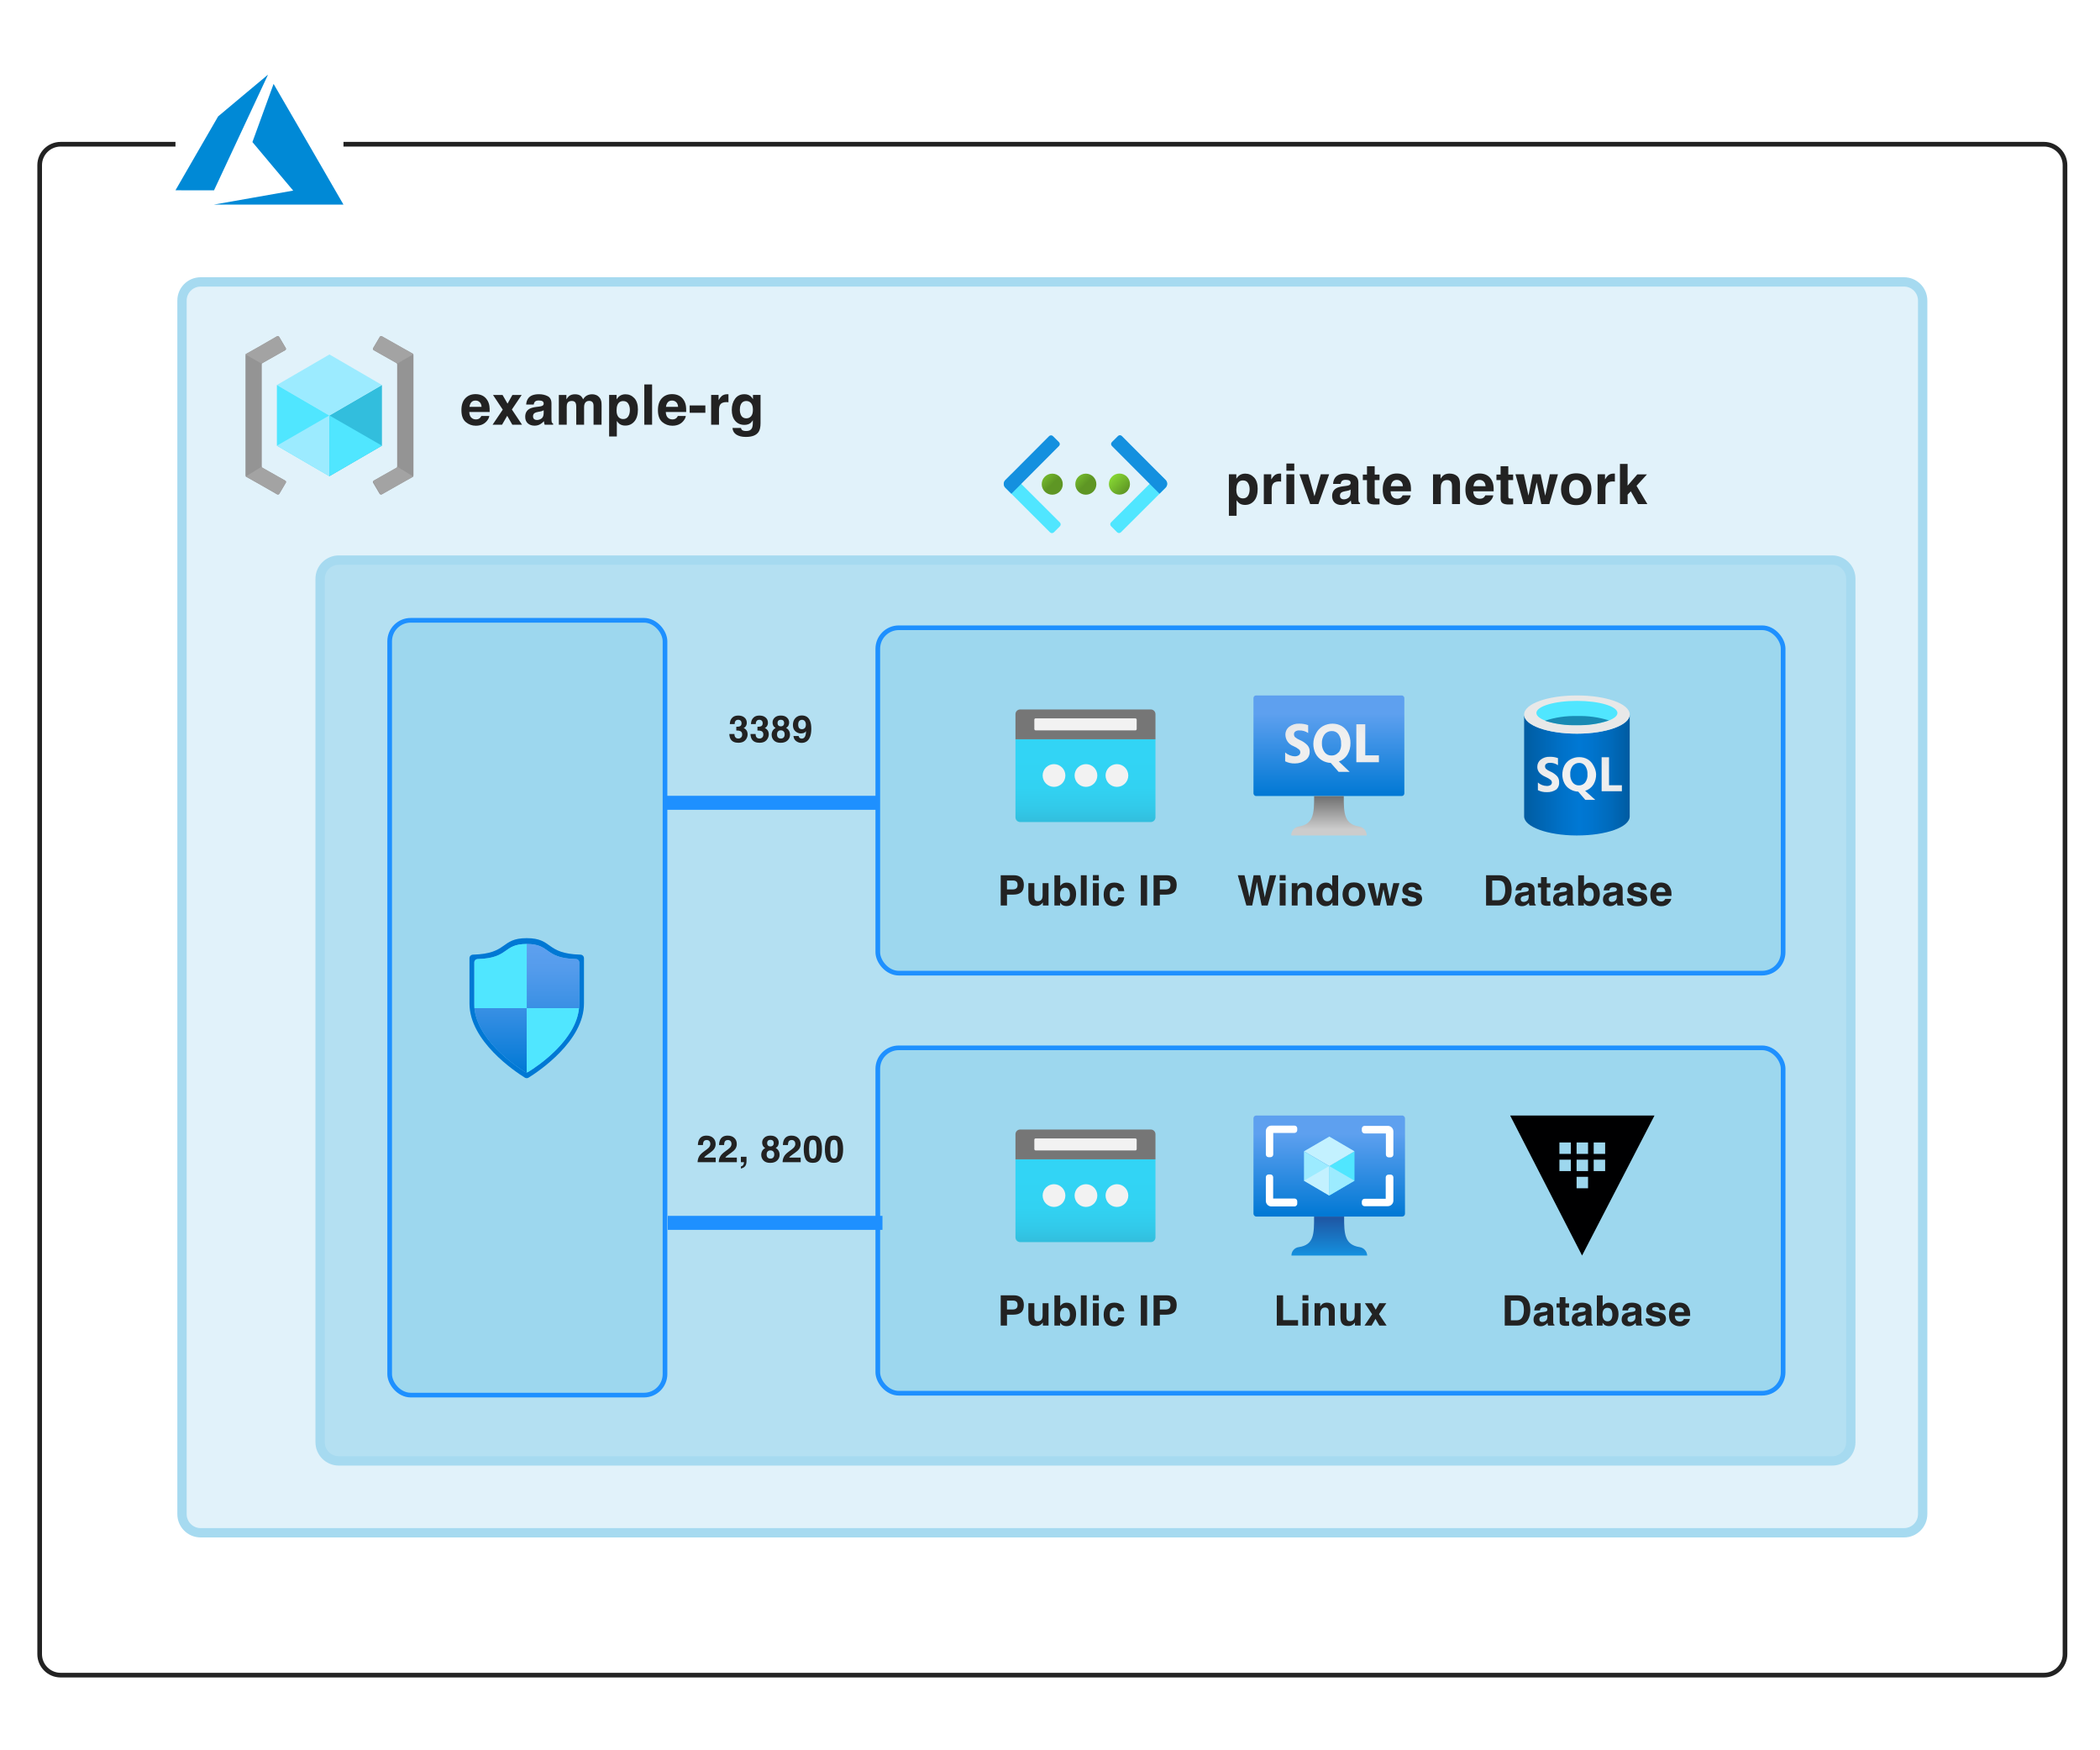 <svg width="450" height="375" viewBox="0 0 450 375" fill="none" xmlns="http://www.w3.org/2000/svg">
<rect width="450" height="375" fill="white"/>
<path d="M13 30.9H438C440.485 30.9 442.5 32.915 442.5 35.4V354.4C442.5 356.885 440.485 358.9 438 358.9H13C10.515 358.9 8.5 356.885 8.5 354.4V35.4C8.5 32.915 10.515 30.9 13 30.9Z" fill="white" stroke="#222222"/>
<path d="M43 60.4H408C410.209 60.4 412 62.191 412 64.4V324.4C412 326.609 410.209 328.4 408 328.4H43C40.791 328.4 39 326.609 39 324.4V64.4C39 62.191 40.791 60.4 43 60.4Z" fill="#E1F2FA" stroke="#A6DAF0" stroke-width="2"/>
<path d="M72.6 120H392.6C394.809 120 396.6 121.791 396.6 124V309C396.6 311.209 394.809 313 392.6 313H72.6C70.391 313 68.6 311.209 68.6 309V124C68.6 121.791 70.391 120 72.6 120Z" fill="#B4E0F2" stroke="#A6DAF0" stroke-width="2"/>
<rect x="83.5" y="132.9" width="59" height="166" rx="4.5" fill="#87CEEB" fill-opacity="0.5" stroke="#1E90FF"/>
<rect x="188.1" y="134.5" width="194" height="74" rx="4.5" fill="#87CEEB" fill-opacity="0.5" stroke="#1E90FF"/>
<rect x="188.1" y="224.5" width="194" height="74" rx="4.5" fill="#87CEEB" fill-opacity="0.5" stroke="#1E90FF"/>
<path d="M186.6 172H143.6" stroke="#1E90FF" stroke-width="3" stroke-linecap="square"/>
<path d="M187.6 262H144.6" stroke="#1E90FF" stroke-width="3" stroke-linecap="square"/>
<path d="M157.605 154.465C157.48 154.632 157.42 154.854 157.425 155.133H156.386C156.397 154.852 156.445 154.585 156.531 154.332C156.622 154.111 156.765 153.906 156.96 153.719C157.106 153.586 157.279 153.484 157.48 153.414C157.68 153.344 157.927 153.309 158.218 153.309C158.76 153.309 159.196 153.449 159.527 153.73C159.86 154.009 160.027 154.384 160.027 154.855C160.027 155.189 159.928 155.47 159.73 155.699C159.605 155.842 159.475 155.94 159.339 155.992C159.441 155.992 159.587 156.079 159.777 156.254C160.061 156.517 160.203 156.876 160.203 157.332C160.203 157.811 160.036 158.233 159.703 158.598C159.372 158.96 158.881 159.141 158.23 159.141C157.428 159.141 156.871 158.879 156.558 158.355C156.394 158.077 156.303 157.712 156.285 157.262H157.378C157.378 157.488 157.415 157.676 157.488 157.824C157.623 158.098 157.869 158.234 158.226 158.234C158.445 158.234 158.635 158.16 158.796 158.012C158.96 157.861 159.042 157.645 159.042 157.363C159.042 156.991 158.891 156.742 158.589 156.617C158.417 156.547 158.147 156.512 157.777 156.512V155.715C158.139 155.71 158.391 155.674 158.535 155.609C158.782 155.5 158.906 155.279 158.906 154.945C158.906 154.729 158.842 154.553 158.714 154.418C158.589 154.283 158.412 154.215 158.183 154.215C157.92 154.215 157.727 154.298 157.605 154.465ZM162.138 154.465C162.013 154.632 161.953 154.854 161.958 155.133H160.919C160.93 154.852 160.978 154.585 161.064 154.332C161.155 154.111 161.298 153.906 161.494 153.719C161.639 153.586 161.813 153.484 162.013 153.414C162.214 153.344 162.46 153.309 162.751 153.309C163.293 153.309 163.729 153.449 164.06 153.73C164.393 154.009 164.56 154.384 164.56 154.855C164.56 155.189 164.461 155.47 164.263 155.699C164.138 155.842 164.008 155.94 163.872 155.992C163.974 155.992 164.12 156.079 164.31 156.254C164.594 156.517 164.736 156.876 164.736 157.332C164.736 157.811 164.569 158.233 164.236 158.598C163.905 158.96 163.414 159.141 162.763 159.141C161.961 159.141 161.404 158.879 161.091 158.355C160.927 158.077 160.836 157.712 160.818 157.262H161.912C161.912 157.488 161.948 157.676 162.021 157.824C162.156 158.098 162.402 158.234 162.759 158.234C162.978 158.234 163.168 158.16 163.33 158.012C163.494 157.861 163.576 157.645 163.576 157.363C163.576 156.991 163.425 156.742 163.122 156.617C162.951 156.547 162.68 156.512 162.31 156.512V155.715C162.672 155.71 162.925 155.674 163.068 155.609C163.315 155.5 163.439 155.279 163.439 154.945C163.439 154.729 163.375 154.553 163.247 154.418C163.122 154.283 162.945 154.215 162.716 154.215C162.453 154.215 162.26 154.298 162.138 154.465ZM165.839 158.645C165.514 158.311 165.351 157.906 165.351 157.43C165.351 157.112 165.423 156.824 165.566 156.566C165.712 156.309 165.924 156.115 166.202 155.984C165.929 155.802 165.751 155.605 165.667 155.395C165.587 155.181 165.546 154.982 165.546 154.797C165.546 154.385 165.701 154.035 166.011 153.746C166.321 153.454 166.758 153.309 167.324 153.309C167.889 153.309 168.326 153.454 168.636 153.746C168.946 154.035 169.101 154.385 169.101 154.797C169.101 154.982 169.059 155.181 168.976 155.395C168.895 155.605 168.718 155.789 168.445 155.945C168.723 156.102 168.933 156.309 169.074 156.566C169.214 156.824 169.285 157.112 169.285 157.43C169.285 157.906 169.107 158.312 168.753 158.648C168.402 158.982 167.91 159.148 167.277 159.148C166.644 159.148 166.165 158.98 165.839 158.645ZM166.507 157.355C166.507 157.634 166.579 157.85 166.722 158.004C166.868 158.158 167.068 158.234 167.324 158.234C167.579 158.234 167.778 158.158 167.921 158.004C168.067 157.85 168.14 157.634 168.14 157.355C168.14 157.066 168.066 156.848 167.917 156.699C167.771 156.548 167.574 156.473 167.324 156.473C167.074 156.473 166.874 156.548 166.726 156.699C166.58 156.848 166.507 157.066 166.507 157.355ZM166.8 155.426C166.925 155.556 167.1 155.621 167.324 155.621C167.55 155.621 167.725 155.556 167.847 155.426C167.972 155.296 168.035 155.128 168.035 154.922C168.035 154.698 167.972 154.523 167.847 154.398C167.725 154.271 167.55 154.207 167.324 154.207C167.1 154.207 166.924 154.271 166.796 154.398C166.671 154.523 166.609 154.698 166.609 154.922C166.609 155.128 166.673 155.296 166.8 155.426ZM171.751 159.164C171.327 159.164 170.945 159.039 170.607 158.789C170.268 158.536 170.074 158.169 170.025 157.688H171.134C171.16 157.854 171.23 157.99 171.345 158.094C171.46 158.198 171.612 158.25 171.802 158.25C172.169 158.25 172.427 158.047 172.575 157.641C172.656 157.417 172.707 157.09 172.728 156.66C172.626 156.788 172.518 156.885 172.404 156.953C172.195 157.078 171.939 157.141 171.634 157.141C171.184 157.141 170.784 156.986 170.435 156.676C170.086 156.363 169.911 155.914 169.911 155.328C169.911 154.721 170.086 154.23 170.435 153.855C170.786 153.478 171.242 153.289 171.802 153.289C172.664 153.289 173.255 153.671 173.575 154.434C173.758 154.866 173.849 155.435 173.849 156.141C173.849 156.826 173.762 157.397 173.587 157.855C173.254 158.728 172.642 159.164 171.751 159.164ZM171.361 154.379C171.147 154.546 171.04 154.828 171.04 155.227C171.04 155.562 171.108 155.815 171.243 155.984C171.381 156.151 171.592 156.234 171.876 156.234C172.03 156.234 172.174 156.19 172.31 156.102C172.562 155.94 172.689 155.66 172.689 155.262C172.689 154.941 172.613 154.688 172.462 154.5C172.314 154.312 172.109 154.219 171.849 154.219C171.659 154.219 171.496 154.272 171.361 154.379Z" fill="#222222"/>
<path d="M104.846 89.125C104.803 89.504 104.606 89.889 104.254 90.279C103.707 90.9 102.942 91.211 101.957 91.211C101.145 91.211 100.428 90.949 99.807 90.426C99.186 89.902 98.875 89.051 98.875 87.871C98.875 86.766 99.155 85.918 99.713 85.328C100.276 84.738 101.004 84.443 101.899 84.443C102.43 84.443 102.909 84.543 103.334 84.742C103.76 84.941 104.112 85.256 104.389 85.686C104.639 86.064 104.801 86.504 104.875 87.004C104.918 87.297 104.936 87.719 104.928 88.269H100.557C100.58 88.91 100.782 89.359 101.161 89.617C101.391 89.777 101.668 89.857 101.993 89.857C102.336 89.857 102.616 89.76 102.83 89.564C102.948 89.459 103.051 89.312 103.141 89.125H104.846ZM103.194 87.168C103.166 86.727 103.032 86.393 102.789 86.166C102.551 85.936 102.254 85.82 101.899 85.82C101.512 85.82 101.211 85.941 100.996 86.184C100.786 86.426 100.653 86.754 100.598 87.168H103.194ZM111.868 91H109.788L108.687 89.084L107.579 91H105.552L107.732 87.766L105.646 84.625H107.691L108.757 86.477L109.8 84.625H111.786L109.689 87.736L111.868 91ZM113.219 85.305C113.66 84.742 114.418 84.461 115.492 84.461C116.192 84.461 116.813 84.6 117.356 84.877C117.899 85.154 118.17 85.678 118.17 86.447V89.377C118.17 89.58 118.174 89.826 118.182 90.115C118.193 90.334 118.227 90.482 118.281 90.561C118.336 90.639 118.418 90.703 118.527 90.754V91H116.711C116.66 90.871 116.625 90.75 116.606 90.637C116.586 90.523 116.57 90.394 116.559 90.25C116.328 90.5 116.063 90.713 115.762 90.889C115.402 91.096 114.996 91.199 114.543 91.199C113.965 91.199 113.486 91.035 113.108 90.707C112.733 90.375 112.545 89.906 112.545 89.301C112.545 88.516 112.848 87.947 113.453 87.596C113.785 87.404 114.274 87.268 114.918 87.186L115.486 87.115C115.795 87.076 116.016 87.027 116.149 86.969C116.387 86.867 116.506 86.709 116.506 86.494C116.506 86.232 116.414 86.053 116.231 85.955C116.051 85.853 115.785 85.803 115.434 85.803C115.039 85.803 114.76 85.9 114.596 86.096C114.479 86.24 114.401 86.436 114.361 86.682H112.75C112.785 86.123 112.942 85.664 113.219 85.305ZM114.461 89.793C114.617 89.922 114.809 89.986 115.035 89.986C115.395 89.986 115.725 89.881 116.026 89.67C116.33 89.459 116.488 89.074 116.5 88.516V87.894C116.395 87.961 116.287 88.016 116.178 88.059C116.072 88.098 115.926 88.135 115.738 88.17L115.363 88.24C115.012 88.303 114.76 88.379 114.608 88.469C114.35 88.621 114.221 88.857 114.221 89.178C114.221 89.463 114.301 89.668 114.461 89.793ZM123.364 86.371C123.224 86.062 122.948 85.908 122.538 85.908C122.062 85.908 121.741 86.062 121.577 86.371C121.487 86.547 121.442 86.809 121.442 87.156V91H119.749V84.625H121.372V85.557C121.579 85.225 121.774 84.988 121.958 84.848C122.282 84.598 122.702 84.473 123.218 84.473C123.706 84.473 124.101 84.58 124.401 84.795C124.644 84.994 124.827 85.25 124.952 85.562C125.171 85.188 125.442 84.912 125.767 84.736C126.11 84.561 126.493 84.473 126.915 84.473C127.196 84.473 127.474 84.527 127.747 84.637C128.021 84.746 128.269 84.938 128.491 85.211C128.671 85.434 128.792 85.707 128.855 86.031C128.894 86.246 128.913 86.561 128.913 86.975L128.901 91H127.19V86.934C127.19 86.691 127.151 86.492 127.073 86.336C126.925 86.039 126.651 85.891 126.253 85.891C125.792 85.891 125.474 86.082 125.298 86.465C125.208 86.668 125.163 86.912 125.163 87.197V91H123.481V87.197C123.481 86.818 123.442 86.543 123.364 86.371ZM135.924 85.299C136.439 85.85 136.697 86.658 136.697 87.725C136.697 88.85 136.443 89.707 135.935 90.297C135.432 90.887 134.781 91.182 133.984 91.182C133.476 91.182 133.055 91.055 132.719 90.801C132.535 90.66 132.355 90.455 132.18 90.186V93.514H130.527V84.613H132.127V85.557C132.307 85.279 132.498 85.061 132.701 84.9C133.072 84.615 133.514 84.473 134.025 84.473C134.771 84.473 135.404 84.748 135.924 85.299ZM134.975 87.807C134.975 87.314 134.861 86.879 134.635 86.5C134.412 86.121 134.049 85.932 133.545 85.932C132.939 85.932 132.523 86.219 132.297 86.793C132.18 87.098 132.121 87.484 132.121 87.953C132.121 88.695 132.318 89.217 132.713 89.518C132.947 89.693 133.225 89.781 133.545 89.781C134.01 89.781 134.363 89.602 134.605 89.242C134.851 88.883 134.975 88.404 134.975 87.807ZM138.065 82.363H139.735V91H138.065V82.363ZM146.957 89.125C146.914 89.504 146.716 89.889 146.365 90.279C145.818 90.9 145.052 91.211 144.068 91.211C143.256 91.211 142.539 90.949 141.918 90.426C141.297 89.902 140.986 89.051 140.986 87.871C140.986 86.766 141.265 85.918 141.824 85.328C142.386 84.738 143.115 84.443 144.009 84.443C144.541 84.443 145.019 84.543 145.445 84.742C145.871 84.941 146.222 85.256 146.5 85.686C146.75 86.064 146.912 86.504 146.986 87.004C147.029 87.297 147.047 87.719 147.039 88.269H142.668C142.691 88.91 142.892 89.359 143.271 89.617C143.502 89.777 143.779 89.857 144.103 89.857C144.447 89.857 144.726 89.76 144.941 89.564C145.058 89.459 145.162 89.312 145.252 89.125H146.957ZM145.304 87.168C145.277 86.727 145.142 86.393 144.9 86.166C144.662 85.936 144.365 85.82 144.009 85.82C143.623 85.82 143.322 85.941 143.107 86.184C142.896 86.426 142.763 86.754 142.709 87.168H145.304ZM147.786 86.863H151.149V88.445H147.786V86.863ZM155.617 86.154C154.945 86.154 154.494 86.373 154.263 86.811C154.134 87.057 154.07 87.436 154.07 87.947V91H152.388V84.613H153.982V85.727C154.24 85.301 154.464 85.01 154.656 84.853C154.968 84.592 155.374 84.461 155.874 84.461C155.906 84.461 155.931 84.463 155.951 84.467C155.974 84.467 156.023 84.469 156.097 84.473V86.184C155.992 86.172 155.898 86.164 155.816 86.16C155.734 86.156 155.667 86.154 155.617 86.154ZM159.006 92.119C159.186 92.272 159.489 92.348 159.914 92.348C160.516 92.348 160.918 92.147 161.121 91.744C161.254 91.486 161.321 91.053 161.321 90.443V90.033C161.16 90.307 160.989 90.512 160.805 90.648C160.473 90.902 160.041 91.029 159.51 91.029C158.69 91.029 158.033 90.742 157.541 90.168C157.053 89.59 156.809 88.809 156.809 87.824C156.809 86.875 157.045 86.078 157.518 85.434C157.991 84.785 158.66 84.461 159.528 84.461C159.848 84.461 160.127 84.51 160.366 84.607C160.772 84.775 161.1 85.084 161.35 85.533V84.613H162.973V90.672C162.973 91.496 162.834 92.117 162.557 92.535C162.08 93.254 161.166 93.613 159.815 93.613C158.998 93.613 158.332 93.453 157.817 93.133C157.301 92.812 157.016 92.334 156.961 91.697H158.778C158.825 91.893 158.901 92.033 159.006 92.119ZM158.725 88.82C158.951 89.359 159.358 89.629 159.944 89.629C160.334 89.629 160.664 89.482 160.934 89.189C161.203 88.893 161.338 88.422 161.338 87.777C161.338 87.172 161.209 86.711 160.951 86.394C160.698 86.078 160.356 85.92 159.926 85.92C159.34 85.92 158.936 86.195 158.713 86.746C158.596 87.039 158.537 87.4 158.537 87.83C158.537 88.201 158.6 88.531 158.725 88.82Z" fill="#222222"/>
<path d="M268.729 102.299C269.245 102.85 269.502 103.658 269.502 104.725C269.502 105.85 269.248 106.707 268.741 107.297C268.237 107.887 267.586 108.182 266.789 108.182C266.282 108.182 265.86 108.055 265.524 107.801C265.34 107.66 265.161 107.455 264.985 107.186V110.514H263.332V101.613H264.932V102.557C265.112 102.279 265.303 102.061 265.506 101.9C265.877 101.615 266.319 101.473 266.83 101.473C267.577 101.473 268.209 101.748 268.729 102.299ZM267.78 104.807C267.78 104.314 267.666 103.879 267.44 103.5C267.217 103.121 266.854 102.932 266.35 102.932C265.745 102.932 265.328 103.219 265.102 103.793C264.985 104.098 264.926 104.484 264.926 104.953C264.926 105.695 265.123 106.217 265.518 106.518C265.752 106.693 266.03 106.781 266.35 106.781C266.815 106.781 267.168 106.602 267.411 106.242C267.657 105.883 267.78 105.404 267.78 104.807ZM274.046 103.154C273.374 103.154 272.923 103.373 272.693 103.811C272.564 104.057 272.499 104.436 272.499 104.947V108H270.818V101.613H272.411V102.727C272.669 102.301 272.894 102.01 273.085 101.854C273.398 101.592 273.804 101.461 274.304 101.461C274.335 101.461 274.361 101.463 274.38 101.467C274.404 101.467 274.452 101.469 274.527 101.473V103.184C274.421 103.172 274.327 103.164 274.245 103.16C274.163 103.156 274.097 103.154 274.046 103.154ZM277.348 101.613V108H275.654V101.613H277.348ZM277.348 99.311V100.852H275.654V99.311H277.348ZM278.464 101.613H280.339L281.669 106.324L283.028 101.613H284.821L282.519 108H280.755L278.464 101.613ZM286.131 102.305C286.572 101.742 287.33 101.461 288.404 101.461C289.103 101.461 289.725 101.6 290.267 101.877C290.81 102.154 291.082 102.678 291.082 103.447V106.377C291.082 106.58 291.086 106.826 291.094 107.115C291.105 107.334 291.139 107.482 291.193 107.561C291.248 107.639 291.33 107.703 291.439 107.754V108H289.623C289.572 107.871 289.537 107.75 289.517 107.637C289.498 107.523 289.482 107.395 289.471 107.25C289.24 107.5 288.975 107.713 288.674 107.889C288.314 108.096 287.908 108.199 287.455 108.199C286.877 108.199 286.398 108.035 286.019 107.707C285.644 107.375 285.457 106.906 285.457 106.301C285.457 105.516 285.76 104.947 286.365 104.596C286.697 104.404 287.185 104.268 287.83 104.186L288.398 104.115C288.707 104.076 288.928 104.027 289.06 103.969C289.299 103.867 289.418 103.709 289.418 103.494C289.418 103.232 289.326 103.053 289.142 102.955C288.963 102.854 288.697 102.803 288.346 102.803C287.951 102.803 287.672 102.9 287.508 103.096C287.391 103.24 287.312 103.436 287.273 103.682H285.662C285.697 103.123 285.853 102.664 286.131 102.305ZM287.373 106.793C287.529 106.922 287.721 106.986 287.947 106.986C288.307 106.986 288.637 106.881 288.937 106.67C289.242 106.459 289.4 106.074 289.412 105.516V104.895C289.307 104.961 289.199 105.016 289.09 105.059C288.984 105.098 288.838 105.135 288.65 105.17L288.275 105.24C287.924 105.303 287.672 105.379 287.519 105.469C287.262 105.621 287.133 105.857 287.133 106.178C287.133 106.463 287.213 106.668 287.373 106.793ZM295.614 106.811V108.059L294.823 108.088C294.034 108.115 293.495 107.979 293.206 107.678C293.018 107.486 292.925 107.191 292.925 106.793V102.861H292.034V101.672H292.925V99.891H294.577V101.672H295.614V102.861H294.577V106.236C294.577 106.498 294.61 106.662 294.677 106.729C294.743 106.791 294.946 106.822 295.286 106.822C295.337 106.822 295.389 106.822 295.444 106.822C295.503 106.818 295.559 106.814 295.614 106.811ZM302.273 106.125C302.23 106.504 302.033 106.889 301.681 107.279C301.134 107.9 300.369 108.211 299.384 108.211C298.572 108.211 297.855 107.949 297.234 107.426C296.613 106.902 296.302 106.051 296.302 104.871C296.302 103.766 296.582 102.918 297.14 102.328C297.703 101.738 298.431 101.443 299.326 101.443C299.857 101.443 300.336 101.543 300.761 101.742C301.187 101.941 301.539 102.256 301.816 102.686C302.066 103.064 302.228 103.504 302.302 104.004C302.345 104.297 302.363 104.719 302.355 105.27H297.984C298.007 105.91 298.209 106.359 298.588 106.617C298.818 106.777 299.095 106.857 299.42 106.857C299.763 106.857 300.043 106.76 300.257 106.564C300.375 106.459 300.478 106.312 300.568 106.125H302.273ZM300.621 104.168C300.593 103.727 300.459 103.393 300.216 103.166C299.978 102.936 299.681 102.82 299.326 102.82C298.939 102.82 298.638 102.941 298.423 103.184C298.213 103.426 298.08 103.754 298.025 104.168H300.621ZM310.072 102.85C309.505 102.85 309.117 103.09 308.906 103.57C308.796 103.824 308.742 104.148 308.742 104.543V108H307.078V101.625H308.689V102.557C308.904 102.229 309.107 101.992 309.298 101.848C309.642 101.59 310.078 101.461 310.605 101.461C311.265 101.461 311.804 101.635 312.222 101.982C312.644 102.326 312.855 102.898 312.855 103.699V108H311.144V104.115C311.144 103.779 311.099 103.521 311.009 103.342C310.845 103.014 310.533 102.85 310.072 102.85ZM319.989 106.125C319.946 106.504 319.748 106.889 319.397 107.279C318.85 107.9 318.084 108.211 317.1 108.211C316.287 108.211 315.571 107.949 314.95 107.426C314.328 106.902 314.018 106.051 314.018 104.871C314.018 103.766 314.297 102.918 314.856 102.328C315.418 101.738 316.147 101.443 317.041 101.443C317.573 101.443 318.051 101.543 318.477 101.742C318.903 101.941 319.254 102.256 319.532 102.686C319.782 103.064 319.944 103.504 320.018 104.004C320.061 104.297 320.078 104.719 320.071 105.27H315.7C315.723 105.91 315.924 106.359 316.303 106.617C316.533 106.777 316.811 106.857 317.135 106.857C317.479 106.857 317.758 106.76 317.973 106.564C318.09 106.459 318.194 106.312 318.283 106.125H319.989ZM318.336 104.168C318.309 103.727 318.174 103.393 317.932 103.166C317.694 102.936 317.397 102.82 317.041 102.82C316.655 102.82 316.354 102.941 316.139 103.184C315.928 103.426 315.795 103.754 315.741 104.168H318.336ZM324.245 106.811V108.059L323.454 108.088C322.665 108.115 322.126 107.979 321.837 107.678C321.65 107.486 321.556 107.191 321.556 106.793V102.861H320.665V101.672H321.556V99.891H323.208V101.672H324.245V102.861H323.208V106.236C323.208 106.498 323.241 106.662 323.308 106.729C323.374 106.791 323.577 106.822 323.917 106.822C323.968 106.822 324.021 106.822 324.075 106.822C324.134 106.818 324.191 106.814 324.245 106.811ZM330.283 108L329.281 103.348L328.268 108H326.533L324.74 101.613H326.533L327.529 106.195L328.449 101.613H330.143L331.115 106.213L332.111 101.613H333.852L332 108H330.283ZM340.224 102.422C340.763 103.098 341.032 103.896 341.032 104.818C341.032 105.756 340.763 106.559 340.224 107.227C339.685 107.891 338.866 108.223 337.768 108.223C336.671 108.223 335.852 107.891 335.313 107.227C334.774 106.559 334.505 105.756 334.505 104.818C334.505 103.896 334.774 103.098 335.313 102.422C335.852 101.746 336.671 101.408 337.768 101.408C338.866 101.408 339.685 101.746 340.224 102.422ZM337.763 102.82C337.274 102.82 336.897 102.994 336.632 103.342C336.37 103.686 336.239 104.178 336.239 104.818C336.239 105.459 336.37 105.953 336.632 106.301C336.897 106.648 337.274 106.822 337.763 106.822C338.251 106.822 338.626 106.648 338.888 106.301C339.149 105.953 339.28 105.459 339.28 104.818C339.28 104.178 339.149 103.686 338.888 103.342C338.626 102.994 338.251 102.82 337.763 102.82ZM345.564 103.154C344.892 103.154 344.441 103.373 344.211 103.811C344.082 104.057 344.017 104.436 344.017 104.947V108H342.336V101.613H343.93V102.727C344.187 102.301 344.412 102.01 344.603 101.854C344.916 101.592 345.322 101.461 345.822 101.461C345.853 101.461 345.879 101.463 345.898 101.467C345.922 101.467 345.971 101.469 346.045 101.473V103.184C345.939 103.172 345.846 103.164 345.763 103.16C345.681 103.156 345.615 103.154 345.564 103.154ZM353.008 108H350.993L349.464 105.27L348.772 105.99V108H347.132V99.393H348.772V104.045L350.852 101.643H352.921L350.688 104.086L353.008 108Z" fill="#222222"/>
<path d="M217.157 191.671H215.781V194H214.437V187.522H217.258C217.908 187.522 218.427 187.689 218.814 188.023C219.2 188.357 219.394 188.875 219.394 189.575C219.394 190.339 219.2 190.88 218.814 191.196C218.427 191.513 217.875 191.671 217.157 191.671ZM217.79 190.322C217.966 190.167 218.053 189.92 218.053 189.583C218.053 189.247 217.964 189.006 217.785 188.863C217.61 188.719 217.362 188.647 217.043 188.647H215.781V190.555H217.043C217.362 190.555 217.611 190.477 217.79 190.322ZM223.47 193.323C223.458 193.338 223.429 193.382 223.382 193.455C223.335 193.528 223.279 193.593 223.215 193.648C223.018 193.824 222.828 193.944 222.643 194.009C222.462 194.073 222.248 194.105 222.002 194.105C221.293 194.105 220.815 193.851 220.569 193.341C220.432 193.06 220.363 192.645 220.363 192.097V189.21H221.646V192.097C221.646 192.37 221.678 192.575 221.743 192.712C221.857 192.956 222.081 193.077 222.415 193.077C222.843 193.077 223.136 192.904 223.294 192.559C223.376 192.371 223.417 192.124 223.417 191.816V189.21H224.687V194H223.47V193.323ZM228.591 194.127C228.196 194.127 227.878 194.048 227.638 193.89C227.494 193.796 227.339 193.632 227.172 193.398V194H225.946V187.531H227.194V189.834C227.352 189.611 227.526 189.441 227.717 189.324C227.942 189.178 228.23 189.104 228.578 189.104C229.208 189.104 229.7 189.332 230.055 189.786C230.412 190.24 230.591 190.826 230.591 191.543C230.591 192.288 230.415 192.904 230.064 193.394C229.712 193.883 229.221 194.127 228.591 194.127ZM229.277 191.675C229.277 191.335 229.233 191.054 229.145 190.832C228.978 190.41 228.67 190.199 228.222 190.199C227.768 190.199 227.456 190.405 227.286 190.818C227.198 191.038 227.154 191.322 227.154 191.671C227.154 192.081 227.245 192.421 227.427 192.69C227.608 192.96 227.885 193.095 228.257 193.095C228.58 193.095 228.83 192.964 229.009 192.704C229.188 192.443 229.277 192.1 229.277 191.675ZM231.608 187.522H232.861V194H231.608V187.522ZM235.464 189.21V194H234.194V189.21H235.464ZM235.464 187.483V188.639H234.194V187.483H235.464ZM240.916 190.928H239.632C239.609 190.75 239.549 190.588 239.452 190.445C239.312 190.251 239.093 190.155 238.797 190.155C238.376 190.155 238.087 190.364 237.932 190.783C237.85 191.006 237.809 191.302 237.809 191.671C237.809 192.022 237.85 192.305 237.932 192.519C238.081 192.917 238.362 193.117 238.775 193.117C239.068 193.117 239.276 193.038 239.399 192.879C239.522 192.721 239.597 192.516 239.624 192.264H240.902C240.873 192.645 240.735 193.005 240.489 193.345C240.097 193.893 239.515 194.167 238.745 194.167C237.974 194.167 237.407 193.938 237.044 193.481C236.681 193.024 236.499 192.431 236.499 191.702C236.499 190.878 236.7 190.238 237.101 189.781C237.502 189.324 238.056 189.096 238.762 189.096C239.363 189.096 239.854 189.23 240.234 189.5C240.618 189.77 240.845 190.246 240.916 190.928ZM244.462 187.522H245.806V194H244.462V187.522ZM249.913 191.671H248.538V194H247.193V187.522H250.014C250.665 187.522 251.183 187.689 251.57 188.023C251.957 188.357 252.15 188.875 252.15 189.575C252.15 190.339 251.957 190.88 251.57 191.196C251.183 191.513 250.631 191.671 249.913 191.671ZM250.546 190.322C250.722 190.167 250.81 189.92 250.81 189.583C250.81 189.247 250.72 189.006 250.542 188.863C250.366 188.719 250.118 188.647 249.799 188.647H248.538V190.555H249.799C250.118 190.555 250.367 190.477 250.546 190.322Z" fill="#222222"/>
<path d="M272.095 187.522H273.47L271.646 194H270.354L269.572 190.212L269.344 188.959L269.115 190.212L268.333 194H267.076L265.239 187.522H266.676L267.533 191.231L267.718 192.264L267.907 191.253L268.636 187.522H270.064L270.833 191.231L271.031 192.264L271.229 191.271L272.095 187.522ZM275.489 189.21V194H274.219V189.21H275.489ZM275.489 187.483V188.639H274.219V187.483H275.489ZM279.051 190.137C278.626 190.137 278.335 190.317 278.176 190.678C278.094 190.868 278.053 191.111 278.053 191.407V194H276.805V189.219H278.014V189.917C278.175 189.671 278.327 189.494 278.471 189.386C278.729 189.192 279.055 189.096 279.451 189.096C279.946 189.096 280.35 189.226 280.664 189.487C280.98 189.745 281.138 190.174 281.138 190.774V194H279.855V191.086C279.855 190.834 279.821 190.641 279.754 190.506C279.631 190.26 279.397 190.137 279.051 190.137ZM286.748 187.531V194H285.531V193.336C285.352 193.621 285.148 193.827 284.92 193.956C284.691 194.085 284.407 194.149 284.067 194.149C283.508 194.149 283.036 193.924 282.652 193.473C282.271 193.019 282.081 192.437 282.081 191.728C282.081 190.911 282.268 190.268 282.643 189.799C283.021 189.33 283.525 189.096 284.155 189.096C284.445 189.096 284.703 189.16 284.929 189.289C285.154 189.415 285.337 189.591 285.478 189.816V187.531H286.748ZM283.373 191.636C283.373 192.078 283.461 192.431 283.637 192.695C283.809 192.961 284.073 193.095 284.428 193.095C284.782 193.095 285.052 192.963 285.236 192.699C285.421 192.436 285.513 192.094 285.513 191.675C285.513 191.089 285.365 190.67 285.069 190.418C284.888 190.266 284.677 190.19 284.436 190.19C284.07 190.19 283.801 190.329 283.628 190.607C283.458 190.883 283.373 191.226 283.373 191.636ZM291.975 189.816C292.379 190.323 292.582 190.922 292.582 191.614C292.582 192.317 292.379 192.919 291.975 193.42C291.571 193.918 290.957 194.167 290.134 194.167C289.311 194.167 288.697 193.918 288.293 193.42C287.888 192.919 287.686 192.317 287.686 191.614C287.686 190.922 287.888 190.323 288.293 189.816C288.697 189.31 289.311 189.056 290.134 189.056C290.957 189.056 291.571 189.31 291.975 189.816ZM290.129 190.115C289.763 190.115 289.481 190.246 289.281 190.506C289.085 190.764 288.987 191.133 288.987 191.614C288.987 192.094 289.085 192.465 289.281 192.726C289.481 192.986 289.763 193.117 290.129 193.117C290.496 193.117 290.777 192.986 290.973 192.726C291.169 192.465 291.268 192.094 291.268 191.614C291.268 191.133 291.169 190.764 290.973 190.506C290.777 190.246 290.496 190.115 290.129 190.115ZM297.207 194L296.455 190.511L295.695 194H294.394L293.05 189.21H294.394L295.141 192.646L295.831 189.21H297.101L297.831 192.66L298.578 189.21H299.883L298.494 194H297.207ZM303.968 189.43C304.343 189.67 304.558 190.083 304.614 190.669H303.361C303.344 190.508 303.298 190.38 303.225 190.287C303.087 190.117 302.853 190.032 302.522 190.032C302.249 190.032 302.055 190.074 301.937 190.159C301.823 190.244 301.766 190.344 301.766 190.458C301.766 190.602 301.827 190.706 301.951 190.77C302.074 190.837 302.509 190.953 303.256 191.117C303.754 191.234 304.127 191.412 304.376 191.649C304.622 191.889 304.745 192.189 304.745 192.55C304.745 193.024 304.568 193.413 304.214 193.714C303.862 194.013 303.317 194.163 302.579 194.163C301.826 194.163 301.269 194.004 300.909 193.688C300.552 193.369 300.373 192.963 300.373 192.471H301.643C301.669 192.693 301.726 192.852 301.814 192.945C301.97 193.112 302.257 193.196 302.676 193.196C302.922 193.196 303.117 193.159 303.26 193.086C303.407 193.013 303.48 192.903 303.48 192.756C303.48 192.616 303.421 192.509 303.304 192.436C303.187 192.362 302.752 192.236 301.999 192.058C301.457 191.923 301.075 191.754 300.852 191.552C300.629 191.353 300.518 191.066 300.518 190.691C300.518 190.249 300.691 189.869 301.036 189.553C301.385 189.233 301.874 189.074 302.504 189.074C303.102 189.074 303.59 189.192 303.968 189.43Z" fill="#222222"/>
<path d="M321.235 194H318.445V187.522H321.235C321.637 187.528 321.971 187.575 322.237 187.663C322.691 187.812 323.059 188.086 323.34 188.485C323.566 188.807 323.72 189.156 323.802 189.531C323.884 189.906 323.925 190.263 323.925 190.603C323.925 191.464 323.752 192.194 323.406 192.792C322.937 193.597 322.214 194 321.235 194ZM322.242 189.175C322.034 188.823 321.622 188.647 321.007 188.647H319.759V192.875H321.007C321.645 192.875 322.091 192.56 322.343 191.93C322.48 191.584 322.549 191.173 322.549 190.695C322.549 190.036 322.447 189.529 322.242 189.175ZM325.118 189.729C325.449 189.307 326.017 189.096 326.823 189.096C327.347 189.096 327.813 189.2 328.22 189.408C328.627 189.616 328.831 190.008 328.831 190.585V192.783C328.831 192.935 328.834 193.12 328.84 193.336C328.849 193.5 328.874 193.612 328.915 193.67C328.956 193.729 329.017 193.777 329.099 193.815V194H327.737C327.699 193.903 327.672 193.812 327.658 193.728C327.643 193.643 327.631 193.546 327.623 193.438C327.45 193.625 327.25 193.785 327.025 193.917C326.755 194.072 326.451 194.149 326.111 194.149C325.677 194.149 325.318 194.026 325.034 193.78C324.753 193.531 324.612 193.18 324.612 192.726C324.612 192.137 324.839 191.71 325.293 191.447C325.542 191.303 325.909 191.201 326.392 191.139L326.818 191.086C327.05 191.057 327.215 191.021 327.315 190.977C327.494 190.9 327.583 190.782 327.583 190.621C327.583 190.424 327.514 190.29 327.376 190.216C327.242 190.14 327.042 190.102 326.779 190.102C326.483 190.102 326.273 190.175 326.15 190.322C326.062 190.43 326.004 190.577 325.975 190.761H324.766C324.792 190.342 324.91 189.998 325.118 189.729ZM326.049 193.095C326.166 193.191 326.31 193.24 326.48 193.24C326.749 193.24 326.997 193.161 327.223 193.002C327.451 192.844 327.57 192.556 327.579 192.137V191.671C327.499 191.721 327.419 191.762 327.337 191.794C327.258 191.823 327.148 191.851 327.007 191.877L326.726 191.93C326.462 191.977 326.273 192.034 326.159 192.102C325.966 192.216 325.869 192.393 325.869 192.633C325.869 192.847 325.929 193.001 326.049 193.095ZM332.23 193.108V194.044L331.637 194.066C331.045 194.086 330.641 193.984 330.424 193.758C330.283 193.615 330.213 193.394 330.213 193.095V190.146H329.545V189.254H330.213V187.918H331.452V189.254H332.23V190.146H331.452V192.677C331.452 192.874 331.477 192.997 331.527 193.046C331.577 193.093 331.729 193.117 331.984 193.117C332.022 193.117 332.062 193.117 332.103 193.117C332.147 193.114 332.189 193.111 332.23 193.108ZM333.304 189.729C333.636 189.307 334.204 189.096 335.01 189.096C335.534 189.096 336 189.2 336.407 189.408C336.814 189.616 337.018 190.008 337.018 190.585V192.783C337.018 192.935 337.021 193.12 337.027 193.336C337.035 193.5 337.06 193.612 337.101 193.67C337.142 193.729 337.204 193.777 337.286 193.815V194H335.924C335.886 193.903 335.859 193.812 335.845 193.728C335.83 193.643 335.818 193.546 335.809 193.438C335.637 193.625 335.437 193.785 335.212 193.917C334.942 194.072 334.637 194.149 334.298 194.149C333.864 194.149 333.505 194.026 333.221 193.78C332.94 193.531 332.799 193.18 332.799 192.726C332.799 192.137 333.026 191.71 333.48 191.447C333.729 191.303 334.096 191.201 334.579 191.139L335.005 191.086C335.237 191.057 335.402 191.021 335.502 190.977C335.68 190.9 335.77 190.782 335.77 190.621C335.77 190.424 335.701 190.29 335.563 190.216C335.429 190.14 335.229 190.102 334.966 190.102C334.67 190.102 334.46 190.175 334.337 190.322C334.249 190.43 334.191 190.577 334.161 190.761H332.953C332.979 190.342 333.096 189.998 333.304 189.729ZM334.236 193.095C334.353 193.191 334.497 193.24 334.667 193.24C334.936 193.24 335.184 193.161 335.409 193.002C335.638 192.844 335.757 192.556 335.765 192.137V191.671C335.686 191.721 335.606 191.762 335.524 191.794C335.445 191.823 335.335 191.851 335.194 191.877L334.913 191.93C334.649 191.977 334.46 192.034 334.346 192.102C334.153 192.216 334.056 192.393 334.056 192.633C334.056 192.847 334.116 193.001 334.236 193.095ZM340.826 194.127C340.43 194.127 340.112 194.048 339.872 193.89C339.728 193.796 339.573 193.632 339.406 193.398V194H338.18V187.531H339.428V189.834C339.586 189.611 339.761 189.441 339.951 189.324C340.177 189.178 340.464 189.104 340.812 189.104C341.442 189.104 341.935 189.332 342.289 189.786C342.646 190.24 342.825 190.826 342.825 191.543C342.825 192.288 342.649 192.904 342.298 193.394C341.946 193.883 341.456 194.127 340.826 194.127ZM341.511 191.675C341.511 191.335 341.467 191.054 341.379 190.832C341.212 190.41 340.905 190.199 340.456 190.199C340.002 190.199 339.69 190.405 339.52 190.818C339.433 191.038 339.389 191.322 339.389 191.671C339.389 192.081 339.479 192.421 339.661 192.69C339.843 192.96 340.12 193.095 340.492 193.095C340.814 193.095 341.064 192.964 341.243 192.704C341.422 192.443 341.511 192.1 341.511 191.675ZM343.996 189.729C344.327 189.307 344.896 189.096 345.701 189.096C346.226 189.096 346.692 189.2 347.099 189.408C347.506 189.616 347.71 190.008 347.71 190.585V192.783C347.71 192.935 347.713 193.12 347.718 193.336C347.727 193.5 347.752 193.612 347.793 193.67C347.834 193.729 347.896 193.777 347.978 193.815V194H346.615C346.577 193.903 346.551 193.812 346.536 193.728C346.522 193.643 346.51 193.546 346.501 193.438C346.328 193.625 346.129 193.785 345.903 193.917C345.634 194.072 345.329 194.149 344.989 194.149C344.556 194.149 344.197 194.026 343.913 193.78C343.631 193.531 343.491 193.18 343.491 192.726C343.491 192.137 343.718 191.71 344.172 191.447C344.421 191.303 344.787 191.201 345.271 191.139L345.697 191.086C345.928 191.057 346.094 191.021 346.193 190.977C346.372 190.9 346.462 190.782 346.462 190.621C346.462 190.424 346.393 190.29 346.255 190.216C346.12 190.14 345.921 190.102 345.657 190.102C345.361 190.102 345.152 190.175 345.029 190.322C344.941 190.43 344.882 190.577 344.853 190.761H343.645C343.671 190.342 343.788 189.998 343.996 189.729ZM344.928 193.095C345.045 193.191 345.189 193.24 345.359 193.24C345.628 193.24 345.876 193.161 346.101 193.002C346.33 192.844 346.448 192.556 346.457 192.137V191.671C346.378 191.721 346.297 191.762 346.215 191.794C346.136 191.823 346.026 191.851 345.886 191.877L345.605 191.93C345.341 191.977 345.152 192.034 345.038 192.102C344.844 192.216 344.748 192.393 344.748 192.633C344.748 192.847 344.808 193.001 344.928 193.095ZM352.216 189.43C352.591 189.67 352.806 190.083 352.862 190.669H351.61C351.592 190.508 351.547 190.38 351.473 190.287C351.336 190.117 351.101 190.032 350.77 190.032C350.498 190.032 350.303 190.074 350.186 190.159C350.072 190.244 350.014 190.344 350.014 190.458C350.014 190.602 350.076 190.706 350.199 190.77C350.322 190.837 350.757 190.953 351.504 191.117C352.002 191.234 352.376 191.412 352.625 191.649C352.871 191.889 352.994 192.189 352.994 192.55C352.994 193.024 352.817 193.413 352.462 193.714C352.111 194.013 351.566 194.163 350.827 194.163C350.074 194.163 349.518 194.004 349.157 193.688C348.8 193.369 348.621 192.963 348.621 192.471H349.891C349.918 192.693 349.975 192.852 350.063 192.945C350.218 193.112 350.505 193.196 350.924 193.196C351.17 193.196 351.365 193.159 351.509 193.086C351.655 193.013 351.728 192.903 351.728 192.756C351.728 192.616 351.67 192.509 351.553 192.436C351.435 192.362 351 192.236 350.247 192.058C349.705 191.923 349.323 191.754 349.1 191.552C348.878 191.353 348.766 191.066 348.766 190.691C348.766 190.249 348.939 189.869 349.285 189.553C349.634 189.233 350.123 189.074 350.753 189.074C351.35 189.074 351.838 189.192 352.216 189.43ZM358.116 192.594C358.083 192.878 357.935 193.167 357.672 193.459C357.262 193.925 356.687 194.158 355.949 194.158C355.34 194.158 354.802 193.962 354.336 193.569C353.871 193.177 353.638 192.538 353.638 191.653C353.638 190.824 353.847 190.188 354.266 189.746C354.688 189.304 355.234 189.083 355.905 189.083C356.304 189.083 356.663 189.157 356.982 189.307C357.301 189.456 357.565 189.692 357.773 190.014C357.96 190.298 358.082 190.628 358.138 191.003C358.17 191.223 358.183 191.539 358.177 191.952H354.899C354.916 192.433 355.067 192.77 355.352 192.963C355.524 193.083 355.732 193.143 355.976 193.143C356.233 193.143 356.443 193.07 356.604 192.923C356.692 192.844 356.769 192.734 356.837 192.594H358.116ZM356.876 191.126C356.856 190.795 356.755 190.544 356.573 190.375C356.394 190.202 356.172 190.115 355.905 190.115C355.615 190.115 355.39 190.206 355.228 190.388C355.07 190.569 354.971 190.815 354.93 191.126H356.876Z" fill="#222222"/>
<path d="M217.157 281.671H215.781V284H214.437V277.522H217.258C217.908 277.522 218.427 277.689 218.814 278.023C219.2 278.357 219.394 278.875 219.394 279.575C219.394 280.339 219.2 280.88 218.814 281.196C218.427 281.513 217.875 281.671 217.157 281.671ZM217.79 280.322C217.966 280.167 218.053 279.92 218.053 279.583C218.053 279.247 217.964 279.006 217.785 278.863C217.61 278.719 217.362 278.647 217.043 278.647H215.781V280.555H217.043C217.362 280.555 217.611 280.477 217.79 280.322ZM223.47 283.323C223.458 283.338 223.429 283.382 223.382 283.455C223.335 283.528 223.279 283.593 223.215 283.648C223.018 283.824 222.828 283.944 222.643 284.009C222.462 284.073 222.248 284.105 222.002 284.105C221.293 284.105 220.815 283.851 220.569 283.341C220.432 283.06 220.363 282.645 220.363 282.097V279.21H221.646V282.097C221.646 282.37 221.678 282.575 221.743 282.712C221.857 282.956 222.081 283.077 222.415 283.077C222.843 283.077 223.136 282.904 223.294 282.559C223.376 282.371 223.417 282.124 223.417 281.816V279.21H224.687V284H223.47V283.323ZM228.591 284.127C228.196 284.127 227.878 284.048 227.638 283.89C227.494 283.796 227.339 283.632 227.172 283.398V284H225.946V277.531H227.194V279.834C227.352 279.611 227.526 279.441 227.717 279.324C227.942 279.178 228.23 279.104 228.578 279.104C229.208 279.104 229.7 279.332 230.055 279.786C230.412 280.24 230.591 280.826 230.591 281.543C230.591 282.288 230.415 282.904 230.064 283.394C229.712 283.883 229.221 284.127 228.591 284.127ZM229.277 281.675C229.277 281.335 229.233 281.054 229.145 280.832C228.978 280.41 228.67 280.199 228.222 280.199C227.768 280.199 227.456 280.405 227.286 280.818C227.198 281.038 227.154 281.322 227.154 281.671C227.154 282.081 227.245 282.421 227.427 282.69C227.608 282.96 227.885 283.095 228.257 283.095C228.58 283.095 228.83 282.964 229.009 282.704C229.188 282.443 229.277 282.1 229.277 281.675ZM231.608 277.522H232.861V284H231.608V277.522ZM235.464 279.21V284H234.194V279.21H235.464ZM235.464 277.483V278.639H234.194V277.483H235.464ZM240.916 280.928H239.632C239.609 280.75 239.549 280.588 239.452 280.445C239.312 280.251 239.093 280.155 238.797 280.155C238.376 280.155 238.087 280.364 237.932 280.783C237.85 281.006 237.809 281.302 237.809 281.671C237.809 282.022 237.85 282.305 237.932 282.519C238.081 282.917 238.362 283.117 238.775 283.117C239.068 283.117 239.276 283.038 239.399 282.879C239.522 282.721 239.597 282.516 239.624 282.264H240.902C240.873 282.645 240.735 283.005 240.489 283.345C240.097 283.893 239.515 284.167 238.745 284.167C237.974 284.167 237.407 283.938 237.044 283.481C236.681 283.024 236.499 282.431 236.499 281.702C236.499 280.878 236.7 280.238 237.101 279.781C237.502 279.324 238.056 279.096 238.762 279.096C239.363 279.096 239.854 279.23 240.234 279.5C240.618 279.77 240.845 280.246 240.916 280.928ZM244.462 277.522H245.806V284H244.462V277.522ZM249.913 281.671H248.538V284H247.193V277.522H250.014C250.665 277.522 251.183 277.689 251.57 278.023C251.957 278.357 252.15 278.875 252.15 279.575C252.15 280.339 251.957 280.88 251.57 281.196C251.183 281.513 250.631 281.671 249.913 281.671ZM250.546 280.322C250.722 280.167 250.81 279.92 250.81 279.583C250.81 279.247 250.72 279.006 250.542 278.863C250.366 278.719 250.118 278.647 249.799 278.647H248.538V280.555H249.799C250.118 280.555 250.367 280.477 250.546 280.322Z" fill="#222222"/>
<path d="M273.595 277.522H274.949V282.835H278.157V284H273.595V277.522ZM280.374 279.21V284H279.104V279.21H280.374ZM280.374 277.483V278.639H279.104V277.483H280.374ZM283.935 280.137C283.511 280.137 283.219 280.317 283.061 280.678C282.979 280.868 282.938 281.111 282.938 281.407V284H281.69V279.219H282.898V279.917C283.059 279.671 283.212 279.494 283.355 279.386C283.613 279.192 283.94 279.096 284.335 279.096C284.83 279.096 285.235 279.226 285.548 279.487C285.865 279.745 286.023 280.174 286.023 280.774V284H284.74V281.086C284.74 280.834 284.706 280.641 284.639 280.506C284.516 280.26 284.281 280.137 283.935 280.137ZM290.345 283.323C290.333 283.338 290.304 283.382 290.257 283.455C290.21 283.528 290.154 283.593 290.09 283.648C289.894 283.824 289.703 283.944 289.519 284.009C289.337 284.073 289.123 284.105 288.877 284.105C288.168 284.105 287.69 283.851 287.444 283.341C287.307 283.06 287.238 282.645 287.238 282.097V279.21H288.521V282.097C288.521 282.37 288.553 282.575 288.618 282.712C288.732 282.956 288.956 283.077 289.29 283.077C289.718 283.077 290.011 282.904 290.169 282.559C290.251 282.371 290.292 282.124 290.292 281.816V279.21H291.562V284H290.345V283.323ZM297.132 284H295.572L294.746 282.563L293.915 284H292.395L294.029 281.574L292.465 279.219H293.999L294.799 280.607L295.581 279.219H297.071L295.497 281.552L297.132 284Z" fill="#222222"/>
<path d="M325.235 284H322.445V277.522H325.235C325.637 277.528 325.971 277.575 326.237 277.663C326.691 277.812 327.059 278.086 327.34 278.485C327.566 278.807 327.72 279.156 327.802 279.531C327.884 279.906 327.925 280.263 327.925 280.603C327.925 281.464 327.752 282.194 327.406 282.792C326.937 283.597 326.214 284 325.235 284ZM326.242 279.175C326.034 278.823 325.622 278.647 325.007 278.647H323.759V282.875H325.007C325.645 282.875 326.091 282.56 326.343 281.93C326.48 281.584 326.549 281.173 326.549 280.695C326.549 280.036 326.447 279.529 326.242 279.175ZM329.118 279.729C329.449 279.307 330.017 279.096 330.823 279.096C331.347 279.096 331.813 279.2 332.22 279.408C332.627 279.616 332.831 280.008 332.831 280.585V282.783C332.831 282.935 332.834 283.12 332.84 283.336C332.849 283.5 332.874 283.612 332.915 283.67C332.956 283.729 333.017 283.777 333.099 283.815V284H331.737C331.699 283.903 331.672 283.812 331.658 283.728C331.643 283.643 331.631 283.546 331.623 283.438C331.45 283.625 331.25 283.785 331.025 283.917C330.755 284.072 330.451 284.149 330.111 284.149C329.677 284.149 329.318 284.026 329.034 283.78C328.753 283.531 328.612 283.18 328.612 282.726C328.612 282.137 328.839 281.71 329.293 281.447C329.542 281.303 329.909 281.201 330.392 281.139L330.818 281.086C331.05 281.057 331.215 281.021 331.315 280.977C331.494 280.9 331.583 280.782 331.583 280.621C331.583 280.424 331.514 280.29 331.376 280.216C331.242 280.14 331.042 280.102 330.779 280.102C330.483 280.102 330.273 280.175 330.15 280.322C330.062 280.43 330.004 280.577 329.975 280.761H328.766C328.792 280.342 328.91 279.998 329.118 279.729ZM330.049 283.095C330.166 283.191 330.31 283.24 330.48 283.24C330.749 283.24 330.997 283.161 331.223 283.002C331.451 282.844 331.57 282.556 331.579 282.137V281.671C331.499 281.721 331.419 281.762 331.337 281.794C331.258 281.823 331.148 281.851 331.007 281.877L330.726 281.93C330.462 281.977 330.273 282.034 330.159 282.102C329.966 282.216 329.869 282.393 329.869 282.633C329.869 282.847 329.929 283.001 330.049 283.095ZM336.23 283.108V284.044L335.637 284.066C335.045 284.086 334.641 283.984 334.424 283.758C334.283 283.615 334.213 283.394 334.213 283.095V280.146H333.545V279.254H334.213V277.918H335.452V279.254H336.23V280.146H335.452V282.677C335.452 282.874 335.477 282.997 335.527 283.046C335.577 283.093 335.729 283.117 335.984 283.117C336.022 283.117 336.062 283.117 336.103 283.117C336.147 283.114 336.189 283.111 336.23 283.108ZM337.304 279.729C337.636 279.307 338.204 279.096 339.01 279.096C339.534 279.096 340 279.2 340.407 279.408C340.814 279.616 341.018 280.008 341.018 280.585V282.783C341.018 282.935 341.021 283.12 341.027 283.336C341.035 283.5 341.06 283.612 341.101 283.67C341.142 283.729 341.204 283.777 341.286 283.815V284H339.924C339.886 283.903 339.859 283.812 339.845 283.728C339.83 283.643 339.818 283.546 339.809 283.438C339.637 283.625 339.437 283.785 339.212 283.917C338.942 284.072 338.637 284.149 338.298 284.149C337.864 284.149 337.505 284.026 337.221 283.78C336.94 283.531 336.799 283.18 336.799 282.726C336.799 282.137 337.026 281.71 337.48 281.447C337.729 281.303 338.096 281.201 338.579 281.139L339.005 281.086C339.237 281.057 339.402 281.021 339.502 280.977C339.68 280.9 339.77 280.782 339.77 280.621C339.77 280.424 339.701 280.29 339.563 280.216C339.429 280.14 339.229 280.102 338.966 280.102C338.67 280.102 338.46 280.175 338.337 280.322C338.249 280.43 338.191 280.577 338.161 280.761H336.953C336.979 280.342 337.096 279.998 337.304 279.729ZM338.236 283.095C338.353 283.191 338.497 283.24 338.667 283.24C338.936 283.24 339.184 283.161 339.409 283.002C339.638 282.844 339.757 282.556 339.765 282.137V281.671C339.686 281.721 339.606 281.762 339.524 281.794C339.445 281.823 339.335 281.851 339.194 281.877L338.913 281.93C338.649 281.977 338.46 282.034 338.346 282.102C338.153 282.216 338.056 282.393 338.056 282.633C338.056 282.847 338.116 283.001 338.236 283.095ZM344.826 284.127C344.43 284.127 344.112 284.048 343.872 283.89C343.728 283.796 343.573 283.632 343.406 283.398V284H342.18V277.531H343.428V279.834C343.586 279.611 343.761 279.441 343.951 279.324C344.177 279.178 344.464 279.104 344.812 279.104C345.442 279.104 345.935 279.332 346.289 279.786C346.646 280.24 346.825 280.826 346.825 281.543C346.825 282.288 346.649 282.904 346.298 283.394C345.946 283.883 345.456 284.127 344.826 284.127ZM345.511 281.675C345.511 281.335 345.467 281.054 345.379 280.832C345.212 280.41 344.905 280.199 344.456 280.199C344.002 280.199 343.69 280.405 343.52 280.818C343.433 281.038 343.389 281.322 343.389 281.671C343.389 282.081 343.479 282.421 343.661 282.69C343.843 282.96 344.12 283.095 344.492 283.095C344.814 283.095 345.064 282.964 345.243 282.704C345.422 282.443 345.511 282.1 345.511 281.675ZM347.996 279.729C348.327 279.307 348.896 279.096 349.701 279.096C350.226 279.096 350.692 279.2 351.099 279.408C351.506 279.616 351.71 280.008 351.71 280.585V282.783C351.71 282.935 351.713 283.12 351.718 283.336C351.727 283.5 351.752 283.612 351.793 283.67C351.834 283.729 351.896 283.777 351.978 283.815V284H350.615C350.577 283.903 350.551 283.812 350.536 283.728C350.522 283.643 350.51 283.546 350.501 283.438C350.328 283.625 350.129 283.785 349.903 283.917C349.634 284.072 349.329 284.149 348.989 284.149C348.556 284.149 348.197 284.026 347.913 283.78C347.631 283.531 347.491 283.18 347.491 282.726C347.491 282.137 347.718 281.71 348.172 281.447C348.421 281.303 348.787 281.201 349.271 281.139L349.697 281.086C349.928 281.057 350.094 281.021 350.193 280.977C350.372 280.9 350.462 280.782 350.462 280.621C350.462 280.424 350.393 280.29 350.255 280.216C350.12 280.14 349.921 280.102 349.657 280.102C349.361 280.102 349.152 280.175 349.029 280.322C348.941 280.43 348.882 280.577 348.853 280.761H347.645C347.671 280.342 347.788 279.998 347.996 279.729ZM348.928 283.095C349.045 283.191 349.189 283.24 349.359 283.24C349.628 283.24 349.876 283.161 350.101 283.002C350.33 282.844 350.448 282.556 350.457 282.137V281.671C350.378 281.721 350.297 281.762 350.215 281.794C350.136 281.823 350.026 281.851 349.886 281.877L349.605 281.93C349.341 281.977 349.152 282.034 349.038 282.102C348.844 282.216 348.748 282.393 348.748 282.633C348.748 282.847 348.808 283.001 348.928 283.095ZM356.216 279.43C356.591 279.67 356.806 280.083 356.862 280.669H355.61C355.592 280.508 355.547 280.38 355.473 280.287C355.336 280.117 355.101 280.032 354.77 280.032C354.498 280.032 354.303 280.074 354.186 280.159C354.072 280.244 354.014 280.344 354.014 280.458C354.014 280.602 354.076 280.706 354.199 280.77C354.322 280.837 354.757 280.953 355.504 281.117C356.002 281.234 356.376 281.412 356.625 281.649C356.871 281.889 356.994 282.189 356.994 282.55C356.994 283.024 356.817 283.413 356.462 283.714C356.111 284.013 355.566 284.163 354.827 284.163C354.074 284.163 353.518 284.004 353.157 283.688C352.8 283.369 352.621 282.963 352.621 282.471H353.891C353.918 282.693 353.975 282.852 354.063 282.945C354.218 283.112 354.505 283.196 354.924 283.196C355.17 283.196 355.365 283.159 355.509 283.086C355.655 283.013 355.728 282.903 355.728 282.756C355.728 282.616 355.67 282.509 355.553 282.436C355.435 282.362 355 282.236 354.247 282.058C353.705 281.923 353.323 281.754 353.1 281.552C352.878 281.353 352.766 281.066 352.766 280.691C352.766 280.249 352.939 279.869 353.285 279.553C353.634 279.233 354.123 279.074 354.753 279.074C355.35 279.074 355.838 279.192 356.216 279.43ZM362.116 282.594C362.083 282.878 361.935 283.167 361.672 283.459C361.262 283.925 360.687 284.158 359.949 284.158C359.34 284.158 358.802 283.962 358.336 283.569C357.871 283.177 357.638 282.538 357.638 281.653C357.638 280.824 357.847 280.188 358.266 279.746C358.688 279.304 359.234 279.083 359.905 279.083C360.304 279.083 360.663 279.157 360.982 279.307C361.301 279.456 361.565 279.692 361.773 280.014C361.96 280.298 362.082 280.628 362.138 281.003C362.17 281.223 362.183 281.539 362.177 281.952H358.899C358.916 282.433 359.067 282.77 359.352 282.963C359.524 283.083 359.732 283.143 359.976 283.143C360.233 283.143 360.443 283.07 360.604 282.923C360.692 282.844 360.769 282.734 360.837 282.594H362.116ZM360.876 281.126C360.856 280.795 360.755 280.544 360.573 280.375C360.394 280.202 360.172 280.115 359.905 280.115C359.615 280.115 359.39 280.206 359.228 280.388C359.07 280.569 358.971 280.815 358.93 281.126H360.876Z" fill="#222222"/>
<path d="M152.015 244.488C151.882 244.329 151.692 244.25 151.445 244.25C151.106 244.25 150.876 244.376 150.754 244.629C150.683 244.775 150.642 245.007 150.629 245.324H149.547C149.565 244.842 149.652 244.453 149.808 244.156C150.105 243.591 150.632 243.309 151.39 243.309C151.989 243.309 152.466 243.475 152.82 243.809C153.174 244.139 153.351 244.578 153.351 245.125C153.351 245.544 153.226 245.917 152.976 246.242C152.812 246.458 152.543 246.699 152.168 246.965L151.722 247.281C151.444 247.479 151.252 247.622 151.148 247.711C151.047 247.799 150.961 247.902 150.89 248.02H153.363V249H149.484C149.494 248.594 149.582 248.223 149.746 247.887C149.905 247.509 150.28 247.109 150.871 246.688C151.384 246.32 151.716 246.057 151.867 245.898C152.099 245.651 152.215 245.38 152.215 245.086C152.215 244.846 152.148 244.647 152.015 244.488ZM156.548 244.488C156.416 244.329 156.225 244.25 155.978 244.25C155.64 244.25 155.409 244.376 155.287 244.629C155.216 244.775 155.175 245.007 155.162 245.324H154.08C154.098 244.842 154.185 244.453 154.341 244.156C154.638 243.591 155.166 243.309 155.923 243.309C156.522 243.309 156.999 243.475 157.353 243.809C157.707 244.139 157.884 244.578 157.884 245.125C157.884 245.544 157.759 245.917 157.509 246.242C157.345 246.458 157.076 246.699 156.701 246.965L156.255 247.281C155.977 247.479 155.785 247.622 155.681 247.711C155.58 247.799 155.494 247.902 155.423 248.02H157.896V249H154.017C154.028 248.594 154.115 248.223 154.279 247.887C154.438 247.509 154.813 247.109 155.404 246.688C155.917 246.32 156.249 246.057 156.4 245.898C156.632 245.651 156.748 245.38 156.748 245.086C156.748 244.846 156.681 244.647 156.548 244.488ZM159.894 249.398C159.847 249.591 159.76 249.758 159.632 249.898C159.494 250.049 159.332 250.163 159.144 250.238C158.959 250.316 158.832 250.355 158.761 250.355V249.926C158.985 249.863 159.149 249.759 159.253 249.613C159.36 249.467 159.421 249.263 159.437 249H158.761V247.836H159.964V248.844C159.964 249.021 159.941 249.206 159.894 249.398ZM163.613 248.645C163.287 248.311 163.124 247.906 163.124 247.43C163.124 247.112 163.196 246.824 163.339 246.566C163.485 246.309 163.697 246.115 163.976 245.984C163.702 245.802 163.524 245.605 163.441 245.395C163.36 245.181 163.32 244.982 163.32 244.797C163.32 244.385 163.475 244.035 163.785 243.746C164.094 243.454 164.532 243.309 165.097 243.309C165.662 243.309 166.1 243.454 166.41 243.746C166.719 244.035 166.874 244.385 166.874 244.797C166.874 244.982 166.833 245.181 166.749 245.395C166.669 245.605 166.492 245.789 166.218 245.945C166.497 246.102 166.706 246.309 166.847 246.566C166.988 246.824 167.058 247.112 167.058 247.43C167.058 247.906 166.881 248.312 166.527 248.648C166.175 248.982 165.683 249.148 165.05 249.148C164.417 249.148 163.938 248.98 163.613 248.645ZM164.281 247.355C164.281 247.634 164.352 247.85 164.495 248.004C164.641 248.158 164.842 248.234 165.097 248.234C165.352 248.234 165.551 248.158 165.695 248.004C165.84 247.85 165.913 247.634 165.913 247.355C165.913 247.066 165.839 246.848 165.691 246.699C165.545 246.548 165.347 246.473 165.097 246.473C164.847 246.473 164.648 246.548 164.499 246.699C164.354 246.848 164.281 247.066 164.281 247.355ZM164.574 245.426C164.699 245.556 164.873 245.621 165.097 245.621C165.324 245.621 165.498 245.556 165.62 245.426C165.745 245.296 165.808 245.128 165.808 244.922C165.808 244.698 165.745 244.523 165.62 244.398C165.498 244.271 165.324 244.207 165.097 244.207C164.873 244.207 164.697 244.271 164.57 244.398C164.445 244.523 164.382 244.698 164.382 244.922C164.382 245.128 164.446 245.296 164.574 245.426ZM170.228 244.488C170.095 244.329 169.905 244.25 169.657 244.25C169.319 244.25 169.088 244.376 168.966 244.629C168.896 244.775 168.854 245.007 168.841 245.324H167.759C167.777 244.842 167.865 244.453 168.021 244.156C168.318 243.591 168.845 243.309 169.603 243.309C170.202 243.309 170.678 243.475 171.032 243.809C171.387 244.139 171.564 244.578 171.564 245.125C171.564 245.544 171.439 245.917 171.189 246.242C171.025 246.458 170.755 246.699 170.38 246.965L169.935 247.281C169.656 247.479 169.465 247.622 169.361 247.711C169.259 247.799 169.173 247.902 169.103 248.02H171.575V249H167.697C167.707 248.594 167.794 248.223 167.958 247.887C168.117 247.509 168.492 247.109 169.083 246.688C169.596 246.32 169.928 246.057 170.079 245.898C170.311 245.651 170.427 245.38 170.427 245.086C170.427 244.846 170.361 244.647 170.228 244.488ZM174.183 249.141C173.461 249.141 172.955 248.888 172.663 248.383C172.374 247.878 172.23 247.158 172.23 246.223C172.23 245.288 172.374 244.566 172.663 244.059C172.955 243.551 173.461 243.297 174.183 243.297C174.904 243.297 175.411 243.551 175.702 244.059C175.991 244.566 176.136 245.288 176.136 246.223C176.136 247.158 175.99 247.878 175.698 248.383C175.409 248.888 174.904 249.141 174.183 249.141ZM174.835 247.715C174.937 247.371 174.987 246.874 174.987 246.223C174.987 245.54 174.935 245.035 174.831 244.707C174.73 244.379 174.514 244.215 174.183 244.215C173.852 244.215 173.633 244.379 173.527 244.707C173.42 245.035 173.366 245.54 173.366 246.223C173.366 246.874 173.42 247.372 173.527 247.719C173.633 248.062 173.852 248.234 174.183 248.234C174.514 248.234 174.731 248.061 174.835 247.715ZM178.716 249.141C177.995 249.141 177.488 248.888 177.196 248.383C176.907 247.878 176.763 247.158 176.763 246.223C176.763 245.288 176.907 244.566 177.196 244.059C177.488 243.551 177.995 243.297 178.716 243.297C179.437 243.297 179.944 243.551 180.235 244.059C180.525 244.566 180.669 245.288 180.669 246.223C180.669 247.158 180.523 247.878 180.232 248.383C179.942 248.888 179.437 249.141 178.716 249.141ZM179.368 247.715C179.47 247.371 179.521 246.874 179.521 246.223C179.521 245.54 179.469 245.035 179.364 244.707C179.263 244.379 179.047 244.215 178.716 244.215C178.385 244.215 178.166 244.379 178.06 244.707C177.953 245.035 177.9 245.54 177.9 246.223C177.9 246.874 177.953 247.372 178.06 247.719C178.166 248.062 178.385 248.234 178.716 248.234C179.047 248.234 179.264 248.061 179.368 247.715Z" fill="#222222"/>
<path d="M52.6 101.863C52.599 101.985 52.664 102.098 52.769 102.159L55.226 103.536L59.377 105.929C59.546 106.026 59.763 105.969 59.864 105.802L61.261 103.43C61.342 103.271 61.287 103.077 61.134 102.985L56.264 100.232C56.161 100.168 56.097 100.057 56.094 99.936V78.082C56.093 77.959 56.158 77.846 56.264 77.785L61.134 75.032C61.287 74.94 61.342 74.746 61.261 74.587L59.864 72.216C59.822 72.128 59.747 72.06 59.656 72.028C59.564 71.996 59.463 72.003 59.377 72.046L55.311 74.397L52.769 75.816C52.664 75.877 52.599 75.99 52.6 76.112V101.863Z" fill="#949494"/>
<path d="M56.073 77.912L56.2 77.785L61.071 75.032C61.154 74.997 61.216 74.927 61.241 74.84C61.266 74.754 61.25 74.661 61.198 74.587L59.8 72.216C59.769 72.124 59.698 72.052 59.608 72.019C59.517 71.986 59.416 71.996 59.334 72.046L55.247 74.397L52.727 75.816C52.727 75.816 52.621 75.816 52.6 75.943L54.506 77.023L56.073 77.912Z" fill="#A3A3A3"/>
<path d="M61.071 102.943L56.2 100.19C56.135 100.14 56.084 100.075 56.052 99.999L52.621 102.117H52.727L55.162 103.493L59.398 105.844C59.474 105.896 59.57 105.912 59.66 105.888C59.749 105.863 59.824 105.801 59.864 105.717L61.261 103.345C61.295 103.267 61.293 103.178 61.257 103.101C61.22 103.024 61.153 102.966 61.071 102.943Z" fill="#A3A3A3"/>
<path d="M88.6 101.863C88.601 101.985 88.536 102.098 88.431 102.159L85.974 103.536L81.824 105.929C81.654 106.026 81.437 105.969 81.337 105.802L79.939 103.43C79.858 103.271 79.913 103.077 80.066 102.985L84.936 100.232C85.039 100.168 85.103 100.057 85.106 99.936V78.082C85.107 77.959 85.042 77.846 84.936 77.785L80.066 75.032C79.913 74.94 79.858 74.746 79.939 74.587L81.337 72.216C81.378 72.128 81.453 72.06 81.544 72.028C81.636 71.996 81.737 72.003 81.824 72.046L85.889 74.355L88.431 75.773C88.536 75.834 88.601 75.948 88.6 76.07V101.863V101.863Z" fill="#949494"/>
<path d="M85.127 77.912L85 77.785L80.129 75.032C80.046 74.997 79.984 74.927 79.959 74.84C79.934 74.754 79.95 74.661 80.002 74.587L81.4 72.216C81.431 72.124 81.502 72.052 81.592 72.019C81.683 71.986 81.784 71.996 81.866 72.046L85.953 74.355L88.473 75.773C88.473 75.773 88.473 75.773 88.6 75.9L86.694 76.98L85.127 77.912Z" fill="#A3A3A3"/>
<path d="M80.129 102.943L85 100.19C85.065 100.14 85.116 100.075 85.148 99.999L88.579 102.117V102.117L86.144 103.493L81.908 105.844C81.831 105.896 81.736 105.912 81.646 105.888C81.556 105.863 81.482 105.801 81.442 105.717L80.045 103.345C79.96 103.21 79.998 103.032 80.129 102.943Z" fill="#A3A3A3"/>
<path d="M81.845 82.486V95.489L70.579 102.032V89.009L81.845 82.486V82.486Z" fill="#32BEDD"/>
<path d="M81.845 82.486L70.6 89.03L59.334 82.486L70.6 75.943L81.845 82.486V82.486Z" fill="#9CEBFF"/>
<path d="M70.579 89.03V102.032L59.334 95.489V82.486L70.579 89.03V89.03Z" fill="#50E6FF"/>
<path d="M59.334 95.489L70.579 89.009V102.032L59.334 95.489V95.489Z" fill="#9CEBFF"/>
<path d="M81.845 95.489L70.579 89.009V102.032L81.845 95.489V95.489Z" fill="#50E6FF"/>
<rect x="40.6" y="19" width="30" height="22" fill="white" stroke="white" stroke-width="6"/>
<path d="M54.255 42.349C58.879 41.532 62.7 40.859 62.744 40.849L62.824 40.833L58.458 35.648C56.055 32.796 54.09 30.452 54.09 30.437C54.09 30.411 58.599 18.017 58.625 17.973C58.632 17.958 61.701 23.247 66.062 30.792C70.147 37.856 73.513 43.681 73.543 43.735L73.6 43.835L45.845 43.831L54.255 42.349Z" fill="#0089D6"/>
<path d="M37.6 40.768C37.6 40.76 39.658 37.196 42.172 32.844L46.745 24.935L52.072 20.47C55.004 18.015 57.409 16.004 57.419 16C57.428 15.996 57.391 16.093 57.333 16.215C57.278 16.338 54.672 21.912 51.547 28.604L45.865 40.77L41.733 40.775C39.459 40.779 37.6 40.775 37.6 40.768Z" fill="#0089D6"/>
<path d="M125.137 215.002C125.137 223.07 115.385 229.571 113.268 230.887C113.023 231.038 112.714 231.038 112.468 230.887C110.351 229.571 100.6 223.07 100.6 215.002V205.301C100.6 204.884 100.933 204.543 101.35 204.534C108.934 204.334 107.184 201 112.868 201C118.552 201 116.802 204.334 124.387 204.534C124.803 204.543 125.137 204.884 125.137 205.301V215.002Z" fill="#0078D4"/>
<path d="M124.12 215.085C124.12 222.486 115.185 228.42 113.235 229.654C113.009 229.788 112.728 229.788 112.502 229.654C110.551 228.454 101.617 222.486 101.617 215.085V206.184C101.617 205.804 101.92 205.493 102.3 205.484C109.251 205.301 107.651 202.25 112.868 202.25C118.086 202.25 116.485 205.301 123.436 205.484C123.817 205.493 124.12 205.804 124.12 206.184V215.085Z" fill="#6BB9F2"/>
<path fill-rule="evenodd" clip-rule="evenodd" d="M112.868 202.25V216.002H101.667C102.334 222.97 110.635 228.504 112.502 229.654C112.592 229.711 112.695 229.746 112.802 229.754H112.868V216.002H124.12C124.136 215.702 124.136 215.402 124.12 215.102V206.201C124.12 205.818 123.819 205.502 123.436 205.484C119.745 205.387 118.465 204.481 117.295 203.652C116.262 202.921 115.315 202.25 112.868 202.25Z" fill="url(#paint0_linear_0_655)"/>
<path d="M102.3 205.484C109.251 205.301 107.651 202.25 112.868 202.25V216.002H101.667C101.65 215.702 101.65 215.402 101.667 215.102V206.201C101.664 205.835 101.937 205.526 102.3 205.484Z" fill="#50E6FF"/>
<path d="M124.07 216.002H112.868V229.754V229.754C112.975 229.746 113.078 229.711 113.168 229.654C115.102 228.504 123.403 222.97 124.07 216.002Z" fill="#50E6FF"/>
<path fill-rule="evenodd" clip-rule="evenodd" d="M339.013 269L323.6 239H354.537L339.013 269ZM334.16 250.909H336.616V248.454H334.16V250.909ZM336.616 247.225H334.16V244.772H336.616V247.225ZM337.842 254.591H340.297V252.135H337.842V254.591ZM340.297 250.909H337.842V248.454H340.297V250.909ZM337.842 247.225H340.297V244.772H337.842V247.225ZM343.96 250.909H341.504V248.454H343.96V250.909ZM341.504 244.772V247.225H343.96V244.772H341.504Z" fill="#000001"/>
<path d="M217.6 248.388H247.6V265.118C247.6 265.673 247.15 266.124 246.594 266.124H218.606C218.05 266.124 217.6 265.673 217.6 265.118V248.388Z" fill="url(#paint1_linear_0_655)"/>
<path d="M218.606 242H246.594C247.15 242 247.6 242.45 247.6 243.006V248.388H217.6V242.988C217.61 242.44 218.057 242 218.606 242Z" fill="#767676"/>
<circle cx="239.341" cy="256.153" r="2.435" fill="#F2F2F2"/>
<circle cx="232.706" cy="256.153" r="2.435" fill="#F2F2F2"/>
<circle cx="225.859" cy="256.153" r="2.435" fill="#F2F2F2"/>
<rect x="221.641" y="243.906" width="21.935" height="2.576" rx="0.28" fill="#F2F2F2"/>
<rect x="268.6" y="239" width="32.471" height="21.648" rx="0.6" fill="url(#paint2_linear_0_655)"/>
<path d="M290.248 246.667V252.963L284.836 256.138V249.824L290.248 246.667V246.667Z" fill="#50E6FF"/>
<path d="M290.248 246.667L284.854 249.842L279.424 246.667L284.854 243.51L290.248 246.667V246.667Z" fill="#C3F1FF"/>
<path d="M284.836 249.842V256.138L279.424 252.963V246.667L284.836 249.842V249.842Z" fill="#9CEBFF"/>
<path d="M279.424 252.963L284.836 249.824V256.138L279.424 252.963V252.963Z" fill="#C3F1FF"/>
<path d="M290.248 252.963L284.836 249.824V256.138L290.248 252.963V252.963Z" fill="#9CEBFF"/>
<path d="M291.348 267.196C288.137 266.691 288.011 264.382 288.029 260.648H281.589C281.589 264.382 281.589 266.691 278.323 267.196C277.412 267.306 276.729 268.082 276.736 269H292.972C292.93 268.088 292.25 267.333 291.348 267.196V267.196Z" fill="url(#paint3_linear_0_655)"/>
<path d="M277.403 241.165H272.442C271.785 241.165 271.252 241.698 271.252 242.355V247.334C271.252 247.663 271.518 247.93 271.847 247.93H272.244C272.573 247.93 272.839 247.663 272.839 247.334V242.734H277.403C277.725 242.724 277.981 242.461 277.981 242.139V241.76C277.981 241.438 277.725 241.174 277.403 241.165V241.165Z" fill="white"/>
<path d="M277.403 256.787H272.821V252.223C272.821 252.065 272.759 251.914 272.647 251.802C272.535 251.691 272.384 251.628 272.226 251.628H271.847C271.689 251.628 271.538 251.691 271.426 251.802C271.315 251.914 271.252 252.065 271.252 252.223V257.274C271.247 257.593 271.37 257.901 271.594 258.128C271.818 258.355 272.124 258.483 272.442 258.483H277.403C277.577 258.475 277.738 258.393 277.848 258.259C277.958 258.125 278.006 257.951 277.981 257.779V257.382C277.981 257.061 277.725 256.797 277.403 256.787V256.787Z" fill="white"/>
<path d="M297.301 241.219H292.412C292.084 241.219 291.817 241.485 291.817 241.814V242.193C291.802 242.36 291.858 242.526 291.971 242.649C292.084 242.773 292.245 242.843 292.412 242.842H296.976V247.37C296.976 247.699 297.243 247.966 297.572 247.966H297.987C298.315 247.966 298.582 247.699 298.582 247.37V242.409C298.583 242.077 298.445 241.76 298.202 241.534C297.959 241.308 297.632 241.194 297.301 241.219Z" fill="white"/>
<path d="M297.914 251.664H297.536C297.207 251.664 296.94 251.93 296.94 252.259V256.841H292.412C292.084 256.841 291.817 257.108 291.817 257.437V257.833C291.817 258.162 292.084 258.429 292.412 258.429H297.373C298.034 258.429 298.572 257.899 298.582 257.238V252.259C298.583 252.088 298.511 251.924 298.383 251.811C298.255 251.697 298.084 251.643 297.914 251.664V251.664Z" fill="white"/>
<rect x="268.6" y="149" width="32.333" height="21.549" rx="0.56" fill="url(#paint4_linear_0_655)"/>
<path d="M291.258 177.088C288.065 176.591 287.931 174.277 287.95 170.568H281.602C281.602 174.277 281.487 176.591 278.294 177.088C277.359 177.239 276.676 178.053 276.688 179H292.864C292.876 178.053 292.193 177.239 291.258 177.088Z" fill="url(#paint5_linear_0_655)"/>
<path fill-rule="evenodd" clip-rule="evenodd" d="M277.529 157.948C277.829 158.195 278.164 158.395 278.523 158.541C279.135 158.796 279.688 159.173 280.149 159.65C280.49 160.025 280.669 160.52 280.646 161.027C280.677 161.727 280.362 162.399 279.805 162.824C279.135 163.318 278.323 163.579 277.491 163.57C276.762 163.596 276.039 163.438 275.388 163.111V161.199C275.974 161.733 276.736 162.032 277.529 162.04C277.816 162.038 278.095 161.952 278.332 161.792C278.525 161.647 278.638 161.42 278.638 161.18C278.641 160.933 278.528 160.699 278.332 160.549C277.968 160.255 277.562 160.017 277.128 159.841C276.143 159.459 275.481 158.526 275.445 157.47C275.418 156.79 275.716 156.137 276.248 155.711C276.867 155.241 277.632 155.004 278.409 155.042C279.061 155.032 279.709 155.142 280.321 155.367V157.05C279.759 156.665 279.089 156.47 278.409 156.495C278.119 156.473 277.83 156.547 277.587 156.706C277.389 156.837 277.274 157.061 277.281 157.298C277.268 157.54 277.358 157.776 277.529 157.948ZM292.558 155.176V161.83H295.483V163.302H290.646V155.176H292.558ZM288.734 161.677C289.183 160.927 289.408 160.065 289.384 159.191C289.394 158.442 289.224 157.7 288.887 157.031C288.58 156.417 288.102 155.905 287.51 155.558C286.927 155.225 286.269 155.048 285.598 155.042C284.856 155.033 284.124 155.217 283.476 155.577C282.85 155.931 282.344 156.464 282.022 157.107C281.639 157.798 281.436 158.573 281.43 159.363C281.423 160.078 281.58 160.784 281.889 161.428C282.199 162.028 282.669 162.531 283.246 162.881C283.824 163.234 284.482 163.431 285.158 163.455L286.841 165.367H289.212L286.898 163.149C287.666 162.892 288.316 162.37 288.734 161.677ZM285.33 161.868C285.909 161.892 286.465 161.636 286.822 161.18H286.898C287.283 160.614 287.452 159.929 287.376 159.249C287.408 158.57 287.22 157.9 286.841 157.337C286.5 156.868 285.947 156.602 285.369 156.629C284.777 156.615 284.212 156.877 283.839 157.337C283.435 157.89 283.233 158.564 283.265 159.249C283.23 159.933 283.432 160.609 283.839 161.161C284.188 161.63 284.747 161.895 285.33 161.868Z" fill="url(#paint6_radial_0_655)"/>
<path d="M337.912 157.188C331.665 157.188 326.6 155.424 326.6 153.094V174.906C326.6 177.147 331.576 178.965 337.753 179H337.912C344.159 179 349.224 177.235 349.224 174.906V153.094C349.224 155.371 344.159 157.188 337.912 157.188Z" fill="url(#paint7_linear_0_655)"/>
<path d="M349.224 153.094C349.224 155.371 344.159 157.188 337.912 157.188C331.665 157.188 326.6 155.424 326.6 153.094C326.6 150.765 331.665 149 337.912 149C344.159 149 349.224 150.765 349.224 153.094" fill="#E8E8E8"/>
<path d="M346.594 152.759C346.594 154.206 342.694 155.371 337.912 155.371C333.129 155.371 329.229 154.206 329.229 152.759C329.229 151.312 333.129 150.165 337.912 150.165C342.694 150.165 346.594 151.329 346.594 152.759" fill="#50E6FF"/>
<path d="M337.912 153.412C335.583 153.352 333.261 153.692 331.047 154.418C333.263 155.129 335.586 155.452 337.912 155.371C340.243 155.439 342.567 155.092 344.776 154.347C342.556 153.655 340.236 153.339 337.912 153.412Z" fill="#198AB3"/>
<path fill-rule="evenodd" clip-rule="evenodd" d="M331.294 164.741C331.562 164.972 331.866 165.156 332.194 165.288C332.747 165.517 333.246 165.86 333.659 166.294C333.952 166.638 334.108 167.078 334.1 167.529C334.17 168.127 333.954 168.722 333.518 169.135C332.908 169.556 332.175 169.761 331.435 169.718C330.78 169.74 330.13 169.595 329.547 169.294V167.653C330.077 168.125 330.761 168.388 331.471 168.394C331.748 168.408 332.024 168.341 332.265 168.2C332.442 168.074 332.547 167.87 332.547 167.653C332.546 167.435 332.449 167.228 332.282 167.088C331.945 166.832 331.578 166.618 331.188 166.453C329.988 165.924 329.423 165.218 329.423 164.318C329.404 163.705 329.68 163.121 330.165 162.747C330.713 162.323 331.396 162.11 332.088 162.147C332.689 162.124 333.289 162.22 333.853 162.429V163.947C333.337 163.587 332.717 163.407 332.088 163.435C331.825 163.422 331.564 163.497 331.347 163.647C331.172 163.765 331.071 163.966 331.082 164.176C331.074 164.386 331.15 164.589 331.294 164.741ZM344.794 162.235V168.235H347.547V169.524H343.206V162.235H344.794ZM341.441 168.094C341.842 167.423 342.044 166.652 342.023 165.871C341.984 165.209 341.784 164.567 341.441 164C341.166 163.449 340.737 162.989 340.206 162.676C339.668 162.372 339.059 162.213 338.441 162.218C337.775 162.203 337.116 162.368 336.535 162.694C335.99 162.998 335.544 163.451 335.247 164C334.935 164.624 334.777 165.314 334.788 166.012C334.792 166.625 334.937 167.229 335.212 167.776C335.481 168.322 335.904 168.776 336.429 169.082C336.962 169.407 337.57 169.59 338.194 169.612L339.712 171.376H341.847L339.676 169.435C340.407 169.216 341.034 168.74 341.441 168.094ZM338.335 168.271C338.854 168.286 339.351 168.057 339.676 167.653C340.056 167.14 340.232 166.505 340.171 165.871C340.209 165.246 340.042 164.626 339.694 164.106C339.393 163.677 338.894 163.43 338.371 163.453C337.837 163.451 337.33 163.691 336.994 164.106C336.622 164.616 336.441 165.241 336.482 165.871C336.44 166.501 336.621 167.126 336.994 167.635C337.313 168.051 337.812 168.287 338.335 168.271Z" fill="url(#paint8_radial_0_655)"/>
<path d="M217.6 158.388H247.6V175.118C247.6 175.673 247.15 176.124 246.594 176.124H218.606C218.05 176.124 217.6 175.673 217.6 175.118V158.388Z" fill="url(#paint9_linear_0_655)"/>
<path d="M218.606 152H246.594C247.15 152 247.6 152.45 247.6 153.006V158.388H217.6V152.988C217.61 152.44 218.057 152 218.606 152Z" fill="#767676"/>
<circle cx="239.341" cy="166.153" r="2.435" fill="#F2F2F2"/>
<circle cx="232.706" cy="166.153" r="2.435" fill="#F2F2F2"/>
<circle cx="225.859" cy="166.153" r="2.435" fill="#F2F2F2"/>
<rect x="221.641" y="153.906" width="21.935" height="2.576" rx="0.28" fill="#F2F2F2"/>
<circle cx="239.879" cy="103.715" r="2.257" fill="url(#paint10_linear_0_655)"/>
<circle cx="232.68" cy="103.734" r="2.257" fill="url(#paint11_linear_0_655)"/>
<circle cx="225.482" cy="103.734" r="2.257" fill="url(#paint12_linear_0_655)"/>
<path d="M227.12 112.757L225.829 114.052C225.601 114.281 225.231 114.281 225.003 114.054L215.442 104.519C214.985 104.064 214.984 103.325 215.44 102.868L216.731 101.573L227.119 111.932C227.347 112.16 227.348 112.529 227.12 112.757Z" fill="#50E6FF"/>
<path d="M225.633 93.439L226.928 94.73C227.156 94.958 227.157 95.327 226.929 95.555L216.722 105.792L215.427 104.5C214.97 104.045 214.969 103.306 215.424 102.849L224.808 93.44C225.035 93.212 225.405 93.211 225.633 93.439Z" fill="#1490DF"/>
<path d="M248.472 101.555L249.764 102.851C250.219 103.307 250.218 104.046 249.761 104.501L240.2 114.036C240.091 114.145 239.942 114.206 239.787 114.206C239.632 114.206 239.484 114.144 239.375 114.035L238.083 112.74C237.856 112.511 237.856 112.142 238.084 111.914L248.472 101.555V101.555Z" fill="#50E6FF"/>
<path d="M249.76 104.488L248.465 105.779L238.257 95.543C238.029 95.314 238.03 94.945 238.258 94.717L239.567 93.412C239.795 93.184 240.165 93.185 240.392 93.413L249.776 102.823C250.231 103.279 250.23 104.019 249.773 104.474L249.76 104.488Z" fill="#1490DF"/>
<defs>
<linearGradient id="paint0_linear_0_655" x1="101.652" y1="202.25" x2="101.652" y2="229.754" gradientUnits="userSpaceOnUse">
<stop stop-color="#5EA0EF"/>
<stop offset="0.18" stop-color="#559CEC"/>
<stop offset="0.47" stop-color="#3C91E5"/>
<stop offset="0.84" stop-color="#1380DA"/>
<stop offset="1" stop-color="#0078D4"/>
</linearGradient>
<linearGradient id="paint1_linear_0_655" x1="247.585" y1="266.106" x2="247.585" y2="248.388" gradientUnits="userSpaceOnUse">
<stop stop-color="#32BEDD"/>
<stop offset="0.18" stop-color="#32CAEA"/>
<stop offset="0.41" stop-color="#32D2F2"/>
<stop offset="0.78" stop-color="#32D4F5"/>
</linearGradient>
<linearGradient id="paint2_linear_0_655" x1="301.071" y1="260.648" x2="301.071" y2="239" gradientUnits="userSpaceOnUse">
<stop stop-color="#0078D4"/>
<stop offset="0.82" stop-color="#5EA0EF"/>
</linearGradient>
<linearGradient id="paint3_linear_0_655" x1="292.972" y1="269" x2="292.972" y2="260.648" gradientUnits="userSpaceOnUse">
<stop stop-color="#1490DF"/>
<stop offset="0.98" stop-color="#1F56A3"/>
</linearGradient>
<linearGradient id="paint4_linear_0_655" x1="300.957" y1="170.568" x2="300.957" y2="149" gradientUnits="userSpaceOnUse">
<stop stop-color="#0078D4"/>
<stop offset="0.82" stop-color="#5EA0EF"/>
</linearGradient>
<linearGradient id="paint5_linear_0_655" x1="292.772" y1="178.904" x2="292.772" y2="170.568" gradientUnits="userSpaceOnUse">
<stop offset="0.15" stop-color="#CCCCCC"/>
<stop offset="1" stop-color="#707070"/>
</linearGradient>
<radialGradient id="paint6_radial_0_655" cx="0" cy="0" r="1" gradientUnits="userSpaceOnUse" gradientTransform="translate(285.598 160.185) scale(13.901 7.145)">
<stop stop-color="#F2F2F2"/>
<stop offset="0.58" stop-color="#EEEEEE"/>
<stop offset="1" stop-color="#E6E6E6"/>
</radialGradient>
<linearGradient id="paint7_linear_0_655" x1="326.6" y1="179" x2="349.224" y2="179" gradientUnits="userSpaceOnUse">
<stop stop-color="#005BA1"/>
<stop offset="0.07" stop-color="#0060A9"/>
<stop offset="0.36" stop-color="#0071C8"/>
<stop offset="0.52" stop-color="#0078D4"/>
<stop offset="0.64" stop-color="#0074CD"/>
<stop offset="0.82" stop-color="#006ABB"/>
<stop offset="1" stop-color="#005BA1"/>
</linearGradient>
<radialGradient id="paint8_radial_0_655" cx="0" cy="0" r="1" gradientUnits="userSpaceOnUse" gradientTransform="translate(338.547 166.771) scale(12.476 6.356)">
<stop stop-color="#F2F2F2"/>
<stop offset="0.58" stop-color="#EEEEEE"/>
<stop offset="1" stop-color="#E6E6E6"/>
</radialGradient>
<linearGradient id="paint9_linear_0_655" x1="247.585" y1="176.106" x2="247.585" y2="158.388" gradientUnits="userSpaceOnUse">
<stop stop-color="#32BEDD"/>
<stop offset="0.18" stop-color="#32CAEA"/>
<stop offset="0.41" stop-color="#32D2F2"/>
<stop offset="0.78" stop-color="#32D4F5"/>
</linearGradient>
<linearGradient id="paint10_linear_0_655" x1="236.694" y1="103.729" x2="239.89" y2="106.916" gradientUnits="userSpaceOnUse">
<stop stop-color="#86D633"/>
<stop offset="1" stop-color="#5E9624"/>
</linearGradient>
<linearGradient id="paint11_linear_0_655" x1="225.52" y1="104.522" x2="228.692" y2="107.713" gradientUnits="userSpaceOnUse">
<stop stop-color="#86D633"/>
<stop offset="1" stop-color="#5E9624"/>
</linearGradient>
<linearGradient id="paint12_linear_0_655" x1="218.322" y1="104.522" x2="221.493" y2="107.713" gradientUnits="userSpaceOnUse">
<stop stop-color="#86D633"/>
<stop offset="1" stop-color="#5E9624"/>
</linearGradient>
</defs>
</svg>
